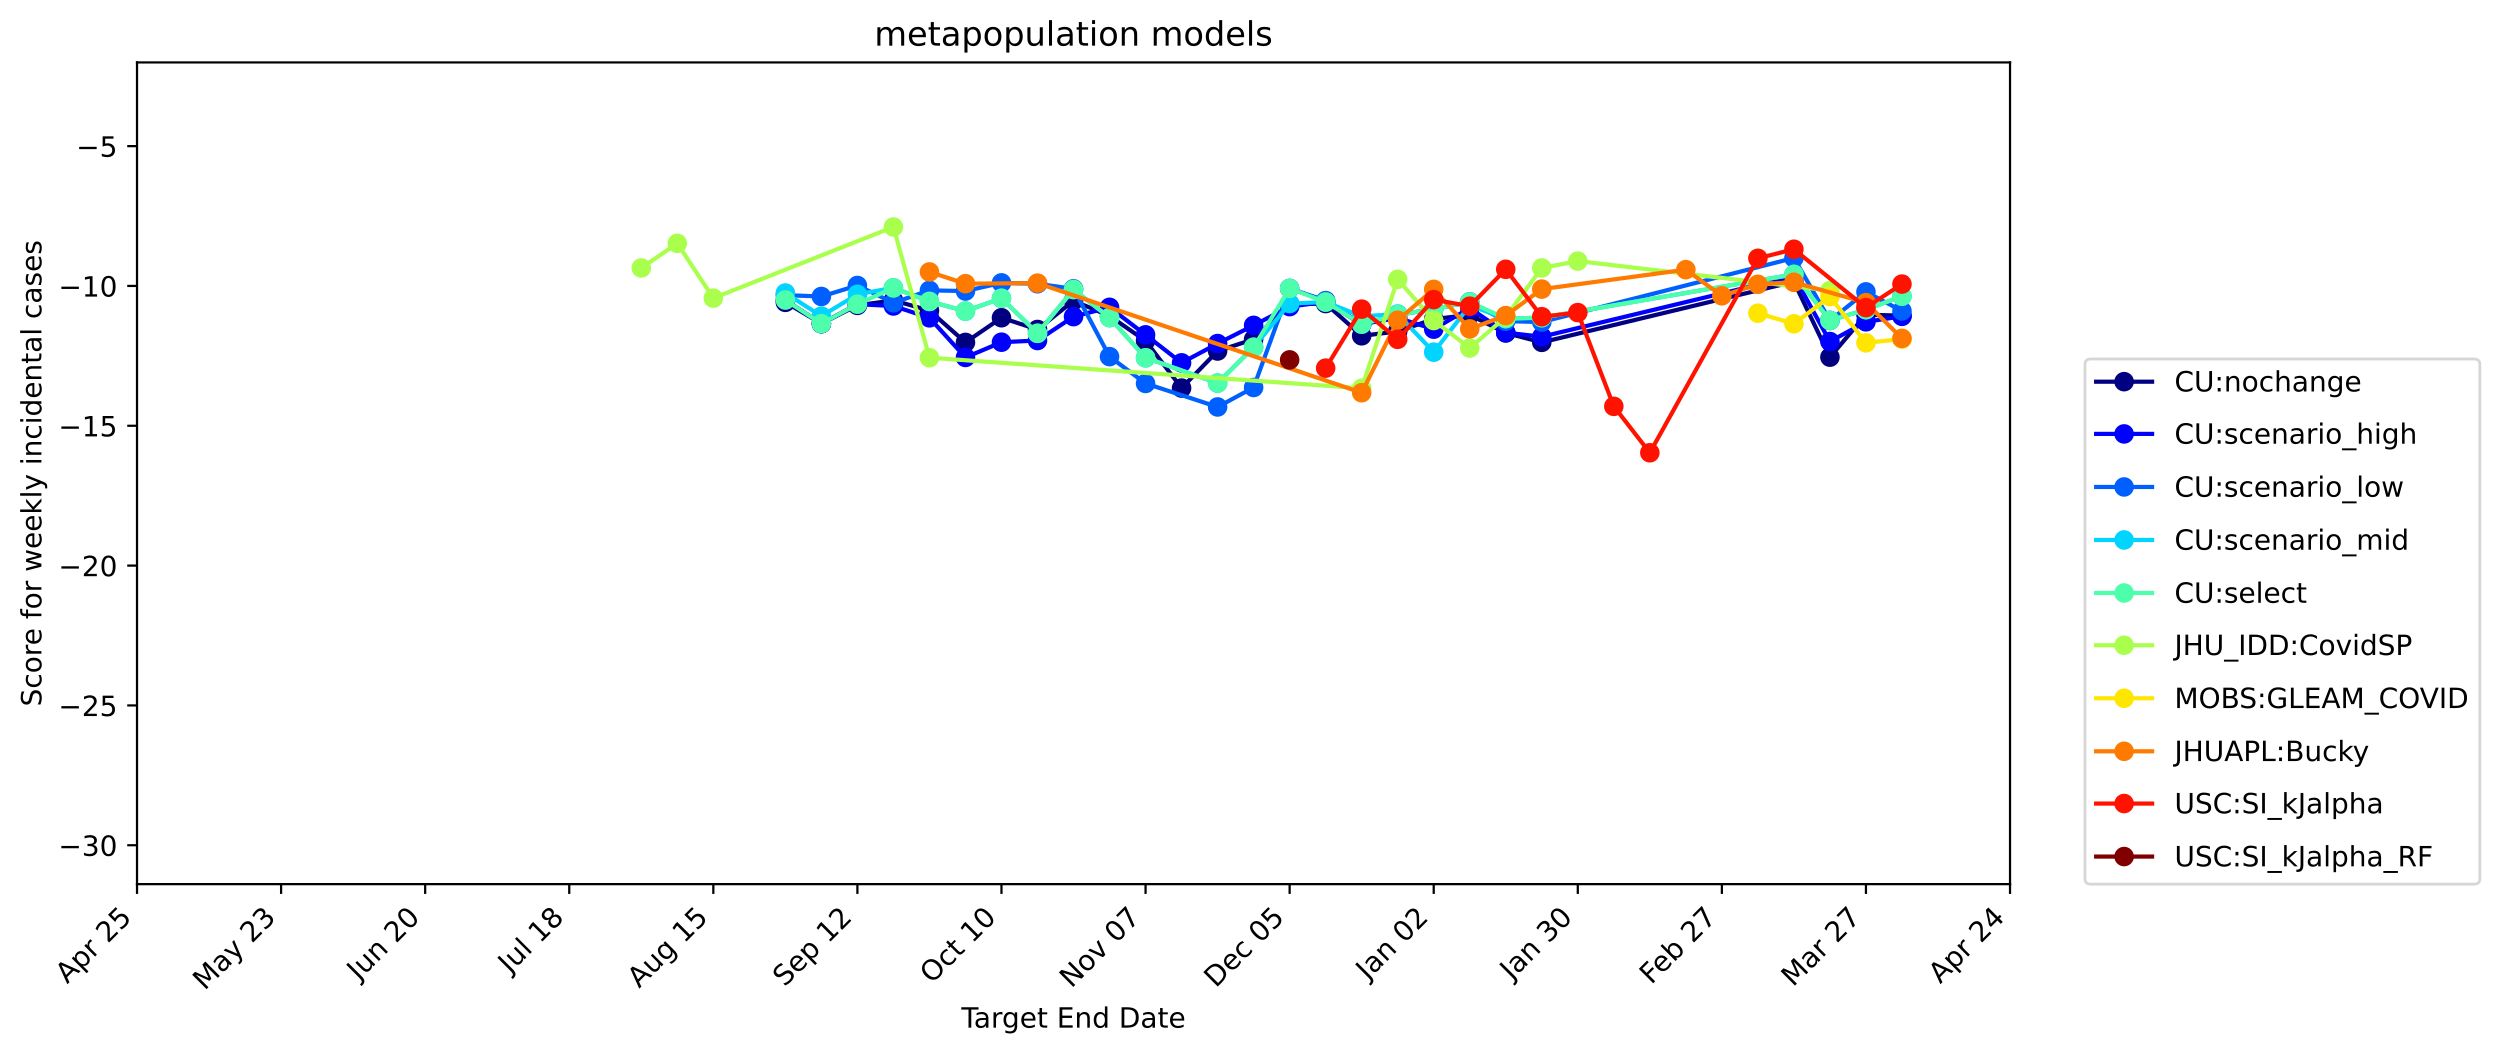 <?xml version="1.0" encoding="utf-8" standalone="no"?>
<!DOCTYPE svg PUBLIC "-//W3C//DTD SVG 1.1//EN"
  "http://www.w3.org/Graphics/SVG/1.1/DTD/svg11.dtd">
<!-- Created with matplotlib (https://matplotlib.org/) -->
<svg height="376.664pt" version="1.1" viewBox="0 0 893.748 376.664" width="893.748pt" xmlns="http://www.w3.org/2000/svg" xmlns:xlink="http://www.w3.org/1999/xlink">
 <defs>
  <style type="text/css">
*{stroke-linecap:butt;stroke-linejoin:round;}
  </style>
 </defs>
 <g id="figure_1">
  <g id="patch_1">
   <path d="M 0 376.664 
L 893.748 376.664 
L 893.748 0 
L 0 0 
z
" style="fill:#ffffff;"/>
  </g>
  <g id="axes_1">
   <g id="patch_2">
    <path d="M 48.983 316.078 
L 718.583 316.078 
L 718.583 22.318 
L 48.983 22.318 
z
" style="fill:#ffffff;"/>
   </g>
   <g id="matplotlib.axis_1">
    <g id="xtick_1">
     <g id="line2d_1">
      <defs>
       <path d="M 0 0 
L 0 3.5 
" id="m137efb6fa0" style="stroke:#000000;stroke-width:0.8;"/>
      </defs>
      <g>
       <use style="stroke:#000000;stroke-width:0.8;" x="48.983" xlink:href="#m137efb6fa0" y="316.078"/>
      </g>
     </g>
     <g id="text_1">
      <!-- Apr 25 -->
      <defs>
       <path d="M 34.188 63.188 
L 20.797 26.906 
L 47.609 26.906 
z
M 28.609 72.906 
L 39.797 72.906 
L 67.578 0 
L 57.328 0 
L 50.688 18.703 
L 17.828 18.703 
L 11.188 0 
L 0.781 0 
z
" id="DejaVuSans-65"/>
       <path d="M 18.109 8.203 
L 18.109 -20.797 
L 9.078 -20.797 
L 9.078 54.688 
L 18.109 54.688 
L 18.109 46.391 
Q 20.953 51.266 25.266 53.625 
Q 29.594 56 35.594 56 
Q 45.562 56 51.781 48.094 
Q 58.016 40.188 58.016 27.297 
Q 58.016 14.406 51.781 6.484 
Q 45.562 -1.422 35.594 -1.422 
Q 29.594 -1.422 25.266 0.953 
Q 20.953 3.328 18.109 8.203 
z
M 48.688 27.297 
Q 48.688 37.203 44.609 42.844 
Q 40.531 48.484 33.406 48.484 
Q 26.266 48.484 22.188 42.844 
Q 18.109 37.203 18.109 27.297 
Q 18.109 17.391 22.188 11.75 
Q 26.266 6.109 33.406 6.109 
Q 40.531 6.109 44.609 11.75 
Q 48.688 17.391 48.688 27.297 
z
" id="DejaVuSans-112"/>
       <path d="M 41.109 46.297 
Q 39.594 47.172 37.812 47.578 
Q 36.031 48 33.891 48 
Q 26.266 48 22.188 43.047 
Q 18.109 38.094 18.109 28.812 
L 18.109 0 
L 9.078 0 
L 9.078 54.688 
L 18.109 54.688 
L 18.109 46.188 
Q 20.953 51.172 25.484 53.578 
Q 30.031 56 36.531 56 
Q 37.453 56 38.578 55.875 
Q 39.703 55.766 41.062 55.516 
z
" id="DejaVuSans-114"/>
       <path id="DejaVuSans-32"/>
       <path d="M 19.188 8.297 
L 53.609 8.297 
L 53.609 0 
L 7.328 0 
L 7.328 8.297 
Q 12.938 14.109 22.625 23.891 
Q 32.328 33.688 34.812 36.531 
Q 39.547 41.844 41.422 45.531 
Q 43.312 49.219 43.312 52.781 
Q 43.312 58.594 39.234 62.25 
Q 35.156 65.922 28.609 65.922 
Q 23.969 65.922 18.812 64.312 
Q 13.672 62.703 7.812 59.422 
L 7.812 69.391 
Q 13.766 71.781 18.938 73 
Q 24.125 74.219 28.422 74.219 
Q 39.75 74.219 46.484 68.547 
Q 53.219 62.891 53.219 53.422 
Q 53.219 48.922 51.531 44.891 
Q 49.859 40.875 45.406 35.406 
Q 44.188 33.984 37.641 27.219 
Q 31.109 20.453 19.188 8.297 
z
" id="DejaVuSans-50"/>
       <path d="M 10.797 72.906 
L 49.516 72.906 
L 49.516 64.594 
L 19.828 64.594 
L 19.828 46.734 
Q 21.969 47.469 24.109 47.828 
Q 26.266 48.188 28.422 48.188 
Q 40.625 48.188 47.75 41.5 
Q 54.891 34.812 54.891 23.391 
Q 54.891 11.625 47.562 5.094 
Q 40.234 -1.422 26.906 -1.422 
Q 22.312 -1.422 17.547 -0.641 
Q 12.797 0.141 7.719 1.703 
L 7.719 11.625 
Q 12.109 9.234 16.797 8.062 
Q 21.484 6.891 26.703 6.891 
Q 35.156 6.891 40.078 11.328 
Q 45.016 15.766 45.016 23.391 
Q 45.016 31 40.078 35.438 
Q 35.156 39.891 26.703 39.891 
Q 22.75 39.891 18.812 39.016 
Q 14.891 38.141 10.797 36.281 
z
" id="DejaVuSans-53"/>
      </defs>
      <g transform="translate(24.034 351.929)rotate(-45)scale(0.1 -0.1)">
       <use xlink:href="#DejaVuSans-65"/>
       <use x="68.408" xlink:href="#DejaVuSans-112"/>
       <use x="131.885" xlink:href="#DejaVuSans-114"/>
       <use x="172.998" xlink:href="#DejaVuSans-32"/>
       <use x="204.785" xlink:href="#DejaVuSans-50"/>
       <use x="268.408" xlink:href="#DejaVuSans-53"/>
      </g>
     </g>
    </g>
    <g id="xtick_2">
     <g id="line2d_2">
      <g>
       <use style="stroke:#000000;stroke-width:0.8;" x="100.491" xlink:href="#m137efb6fa0" y="316.078"/>
      </g>
     </g>
     <g id="text_2">
      <!-- May 23 -->
      <defs>
       <path d="M 9.812 72.906 
L 24.516 72.906 
L 43.109 23.297 
L 61.812 72.906 
L 76.516 72.906 
L 76.516 0 
L 66.891 0 
L 66.891 64.016 
L 48.094 14.016 
L 38.188 14.016 
L 19.391 64.016 
L 19.391 0 
L 9.812 0 
z
" id="DejaVuSans-77"/>
       <path d="M 34.281 27.484 
Q 23.391 27.484 19.188 25 
Q 14.984 22.516 14.984 16.5 
Q 14.984 11.719 18.141 8.906 
Q 21.297 6.109 26.703 6.109 
Q 34.188 6.109 38.703 11.406 
Q 43.219 16.703 43.219 25.484 
L 43.219 27.484 
z
M 52.203 31.203 
L 52.203 0 
L 43.219 0 
L 43.219 8.297 
Q 40.141 3.328 35.547 0.953 
Q 30.953 -1.422 24.312 -1.422 
Q 15.922 -1.422 10.953 3.297 
Q 6 8.016 6 15.922 
Q 6 25.141 12.172 29.828 
Q 18.359 34.516 30.609 34.516 
L 43.219 34.516 
L 43.219 35.406 
Q 43.219 41.609 39.141 45 
Q 35.062 48.391 27.688 48.391 
Q 23 48.391 18.547 47.266 
Q 14.109 46.141 10.016 43.891 
L 10.016 52.203 
Q 14.938 54.109 19.578 55.047 
Q 24.219 56 28.609 56 
Q 40.484 56 46.344 49.844 
Q 52.203 43.703 52.203 31.203 
z
" id="DejaVuSans-97"/>
       <path d="M 32.172 -5.078 
Q 28.375 -14.844 24.75 -17.812 
Q 21.141 -20.797 15.094 -20.797 
L 7.906 -20.797 
L 7.906 -13.281 
L 13.188 -13.281 
Q 16.891 -13.281 18.938 -11.516 
Q 21 -9.766 23.484 -3.219 
L 25.094 0.875 
L 2.984 54.688 
L 12.5 54.688 
L 29.594 11.922 
L 46.688 54.688 
L 56.203 54.688 
z
" id="DejaVuSans-121"/>
       <path d="M 40.578 39.312 
Q 47.656 37.797 51.625 33 
Q 55.609 28.219 55.609 21.188 
Q 55.609 10.406 48.188 4.484 
Q 40.766 -1.422 27.094 -1.422 
Q 22.516 -1.422 17.656 -0.516 
Q 12.797 0.391 7.625 2.203 
L 7.625 11.719 
Q 11.719 9.328 16.594 8.109 
Q 21.484 6.891 26.812 6.891 
Q 36.078 6.891 40.938 10.547 
Q 45.797 14.203 45.797 21.188 
Q 45.797 27.641 41.281 31.266 
Q 36.766 34.906 28.719 34.906 
L 20.219 34.906 
L 20.219 43.016 
L 29.109 43.016 
Q 36.375 43.016 40.234 45.922 
Q 44.094 48.828 44.094 54.297 
Q 44.094 59.906 40.109 62.906 
Q 36.141 65.922 28.719 65.922 
Q 24.656 65.922 20.016 65.031 
Q 15.375 64.156 9.812 62.312 
L 9.812 71.094 
Q 15.438 72.656 20.344 73.438 
Q 25.25 74.219 29.594 74.219 
Q 40.828 74.219 47.359 69.109 
Q 53.906 64.016 53.906 55.328 
Q 53.906 49.266 50.438 45.094 
Q 46.969 40.922 40.578 39.312 
z
" id="DejaVuSans-51"/>
      </defs>
      <g transform="translate(73.155 354.316)rotate(-45)scale(0.1 -0.1)">
       <use xlink:href="#DejaVuSans-77"/>
       <use x="86.279" xlink:href="#DejaVuSans-97"/>
       <use x="147.559" xlink:href="#DejaVuSans-121"/>
       <use x="206.738" xlink:href="#DejaVuSans-32"/>
       <use x="238.525" xlink:href="#DejaVuSans-50"/>
       <use x="302.148" xlink:href="#DejaVuSans-51"/>
      </g>
     </g>
    </g>
    <g id="xtick_3">
     <g id="line2d_3">
      <g>
       <use style="stroke:#000000;stroke-width:0.8;" x="151.998" xlink:href="#m137efb6fa0" y="316.078"/>
      </g>
     </g>
     <g id="text_3">
      <!-- Jun 20 -->
      <defs>
       <path d="M 9.812 72.906 
L 19.672 72.906 
L 19.672 5.078 
Q 19.672 -8.109 14.672 -14.062 
Q 9.672 -20.016 -1.422 -20.016 
L -5.172 -20.016 
L -5.172 -11.719 
L -2.094 -11.719 
Q 4.438 -11.719 7.125 -8.047 
Q 9.812 -4.391 9.812 5.078 
z
" id="DejaVuSans-74"/>
       <path d="M 8.5 21.578 
L 8.5 54.688 
L 17.484 54.688 
L 17.484 21.922 
Q 17.484 14.156 20.5 10.266 
Q 23.531 6.391 29.594 6.391 
Q 36.859 6.391 41.078 11.031 
Q 45.312 15.672 45.312 23.688 
L 45.312 54.688 
L 54.297 54.688 
L 54.297 0 
L 45.312 0 
L 45.312 8.406 
Q 42.047 3.422 37.719 1 
Q 33.406 -1.422 27.688 -1.422 
Q 18.266 -1.422 13.375 4.438 
Q 8.5 10.297 8.5 21.578 
z
M 31.109 56 
z
" id="DejaVuSans-117"/>
       <path d="M 54.891 33.016 
L 54.891 0 
L 45.906 0 
L 45.906 32.719 
Q 45.906 40.484 42.875 44.328 
Q 39.844 48.188 33.797 48.188 
Q 26.516 48.188 22.312 43.547 
Q 18.109 38.922 18.109 30.906 
L 18.109 0 
L 9.078 0 
L 9.078 54.688 
L 18.109 54.688 
L 18.109 46.188 
Q 21.344 51.125 25.703 53.562 
Q 30.078 56 35.797 56 
Q 45.219 56 50.047 50.172 
Q 54.891 44.344 54.891 33.016 
z
" id="DejaVuSans-110"/>
       <path d="M 31.781 66.406 
Q 24.172 66.406 20.328 58.906 
Q 16.5 51.422 16.5 36.375 
Q 16.5 21.391 20.328 13.891 
Q 24.172 6.391 31.781 6.391 
Q 39.453 6.391 43.281 13.891 
Q 47.125 21.391 47.125 36.375 
Q 47.125 51.422 43.281 58.906 
Q 39.453 66.406 31.781 66.406 
z
M 31.781 74.219 
Q 44.047 74.219 50.516 64.516 
Q 56.984 54.828 56.984 36.375 
Q 56.984 17.969 50.516 8.266 
Q 44.047 -1.422 31.781 -1.422 
Q 19.531 -1.422 13.062 8.266 
Q 6.594 17.969 6.594 36.375 
Q 6.594 54.828 13.062 64.516 
Q 19.531 74.219 31.781 74.219 
z
" id="DejaVuSans-48"/>
      </defs>
      <g transform="translate(128.234 350.745)rotate(-45)scale(0.1 -0.1)">
       <use xlink:href="#DejaVuSans-74"/>
       <use x="29.492" xlink:href="#DejaVuSans-117"/>
       <use x="92.871" xlink:href="#DejaVuSans-110"/>
       <use x="156.25" xlink:href="#DejaVuSans-32"/>
       <use x="188.037" xlink:href="#DejaVuSans-50"/>
       <use x="251.66" xlink:href="#DejaVuSans-48"/>
      </g>
     </g>
    </g>
    <g id="xtick_4">
     <g id="line2d_4">
      <g>
       <use style="stroke:#000000;stroke-width:0.8;" x="203.506" xlink:href="#m137efb6fa0" y="316.078"/>
      </g>
     </g>
     <g id="text_4">
      <!-- Jul 18 -->
      <defs>
       <path d="M 9.422 75.984 
L 18.406 75.984 
L 18.406 0 
L 9.422 0 
z
" id="DejaVuSans-108"/>
       <path d="M 12.406 8.297 
L 28.516 8.297 
L 28.516 63.922 
L 10.984 60.406 
L 10.984 69.391 
L 28.422 72.906 
L 38.281 72.906 
L 38.281 8.297 
L 54.391 8.297 
L 54.391 0 
L 12.406 0 
z
" id="DejaVuSans-49"/>
       <path d="M 31.781 34.625 
Q 24.75 34.625 20.719 30.859 
Q 16.703 27.094 16.703 20.516 
Q 16.703 13.922 20.719 10.156 
Q 24.75 6.391 31.781 6.391 
Q 38.812 6.391 42.859 10.172 
Q 46.922 13.969 46.922 20.516 
Q 46.922 27.094 42.891 30.859 
Q 38.875 34.625 31.781 34.625 
z
M 21.922 38.812 
Q 15.578 40.375 12.031 44.719 
Q 8.5 49.078 8.5 55.328 
Q 8.5 64.062 14.719 69.141 
Q 20.953 74.219 31.781 74.219 
Q 42.672 74.219 48.875 69.141 
Q 55.078 64.062 55.078 55.328 
Q 55.078 49.078 51.531 44.719 
Q 48 40.375 41.703 38.812 
Q 48.828 37.156 52.797 32.312 
Q 56.781 27.484 56.781 20.516 
Q 56.781 9.906 50.312 4.234 
Q 43.844 -1.422 31.781 -1.422 
Q 19.734 -1.422 13.25 4.234 
Q 6.781 9.906 6.781 20.516 
Q 6.781 27.484 10.781 32.312 
Q 14.797 37.156 21.922 38.812 
z
M 18.312 54.391 
Q 18.312 48.734 21.844 45.562 
Q 25.391 42.391 31.781 42.391 
Q 38.141 42.391 41.719 45.562 
Q 45.312 48.734 45.312 54.391 
Q 45.312 60.062 41.719 63.234 
Q 38.141 66.406 31.781 66.406 
Q 25.391 66.406 21.844 63.234 
Q 18.312 60.062 18.312 54.391 
z
" id="DejaVuSans-56"/>
      </defs>
      <g transform="translate(182.258 348.228)rotate(-45)scale(0.1 -0.1)">
       <use xlink:href="#DejaVuSans-74"/>
       <use x="29.492" xlink:href="#DejaVuSans-117"/>
       <use x="92.871" xlink:href="#DejaVuSans-108"/>
       <use x="120.654" xlink:href="#DejaVuSans-32"/>
       <use x="152.441" xlink:href="#DejaVuSans-49"/>
       <use x="216.064" xlink:href="#DejaVuSans-56"/>
      </g>
     </g>
    </g>
    <g id="xtick_5">
     <g id="line2d_5">
      <g>
       <use style="stroke:#000000;stroke-width:0.8;" x="255.014" xlink:href="#m137efb6fa0" y="316.078"/>
      </g>
     </g>
     <g id="text_5">
      <!-- Aug 15 -->
      <defs>
       <path d="M 45.406 27.984 
Q 45.406 37.75 41.375 43.109 
Q 37.359 48.484 30.078 48.484 
Q 22.859 48.484 18.828 43.109 
Q 14.797 37.75 14.797 27.984 
Q 14.797 18.266 18.828 12.891 
Q 22.859 7.516 30.078 7.516 
Q 37.359 7.516 41.375 12.891 
Q 45.406 18.266 45.406 27.984 
z
M 54.391 6.781 
Q 54.391 -7.172 48.188 -13.984 
Q 42 -20.797 29.203 -20.797 
Q 24.469 -20.797 20.266 -20.094 
Q 16.062 -19.391 12.109 -17.922 
L 12.109 -9.188 
Q 16.062 -11.328 19.922 -12.344 
Q 23.781 -13.375 27.781 -13.375 
Q 36.625 -13.375 41.016 -8.766 
Q 45.406 -4.156 45.406 5.172 
L 45.406 9.625 
Q 42.625 4.781 38.281 2.391 
Q 33.938 0 27.875 0 
Q 17.828 0 11.672 7.656 
Q 5.516 15.328 5.516 27.984 
Q 5.516 40.672 11.672 48.328 
Q 17.828 56 27.875 56 
Q 33.938 56 38.281 53.609 
Q 42.625 51.219 45.406 46.391 
L 45.406 54.688 
L 54.391 54.688 
z
" id="DejaVuSans-103"/>
      </defs>
      <g transform="translate(228.49 353.504)rotate(-45)scale(0.1 -0.1)">
       <use xlink:href="#DejaVuSans-65"/>
       <use x="68.408" xlink:href="#DejaVuSans-117"/>
       <use x="131.787" xlink:href="#DejaVuSans-103"/>
       <use x="195.264" xlink:href="#DejaVuSans-32"/>
       <use x="227.051" xlink:href="#DejaVuSans-49"/>
       <use x="290.674" xlink:href="#DejaVuSans-53"/>
      </g>
     </g>
    </g>
    <g id="xtick_6">
     <g id="line2d_6">
      <g>
       <use style="stroke:#000000;stroke-width:0.8;" x="306.521" xlink:href="#m137efb6fa0" y="316.078"/>
      </g>
     </g>
     <g id="text_6">
      <!-- Sep 12 -->
      <defs>
       <path d="M 53.516 70.516 
L 53.516 60.891 
Q 47.906 63.578 42.922 64.891 
Q 37.938 66.219 33.297 66.219 
Q 25.25 66.219 20.875 63.094 
Q 16.5 59.969 16.5 54.203 
Q 16.5 49.359 19.406 46.891 
Q 22.312 44.438 30.422 42.922 
L 36.375 41.703 
Q 47.406 39.594 52.656 34.297 
Q 57.906 29 57.906 20.125 
Q 57.906 9.516 50.797 4.047 
Q 43.703 -1.422 29.984 -1.422 
Q 24.812 -1.422 18.969 -0.25 
Q 13.141 0.922 6.891 3.219 
L 6.891 13.375 
Q 12.891 10.016 18.656 8.297 
Q 24.422 6.594 29.984 6.594 
Q 38.422 6.594 43.016 9.906 
Q 47.609 13.234 47.609 19.391 
Q 47.609 24.75 44.312 27.781 
Q 41.016 30.812 33.5 32.328 
L 27.484 33.5 
Q 16.453 35.688 11.516 40.375 
Q 6.594 45.062 6.594 53.422 
Q 6.594 63.094 13.406 68.656 
Q 20.219 74.219 32.172 74.219 
Q 37.312 74.219 42.625 73.281 
Q 47.953 72.359 53.516 70.516 
z
" id="DejaVuSans-83"/>
       <path d="M 56.203 29.594 
L 56.203 25.203 
L 14.891 25.203 
Q 15.484 15.922 20.484 11.062 
Q 25.484 6.203 34.422 6.203 
Q 39.594 6.203 44.453 7.469 
Q 49.312 8.734 54.109 11.281 
L 54.109 2.781 
Q 49.266 0.734 44.188 -0.344 
Q 39.109 -1.422 33.891 -1.422 
Q 20.797 -1.422 13.156 6.188 
Q 5.516 13.812 5.516 26.812 
Q 5.516 40.234 12.766 48.109 
Q 20.016 56 32.328 56 
Q 43.359 56 49.781 48.891 
Q 56.203 41.797 56.203 29.594 
z
M 47.219 32.234 
Q 47.125 39.594 43.094 43.984 
Q 39.062 48.391 32.422 48.391 
Q 24.906 48.391 20.391 44.141 
Q 15.875 39.891 15.188 32.172 
z
" id="DejaVuSans-101"/>
      </defs>
      <g transform="translate(280.477 353.025)rotate(-45)scale(0.1 -0.1)">
       <use xlink:href="#DejaVuSans-83"/>
       <use x="63.477" xlink:href="#DejaVuSans-101"/>
       <use x="125" xlink:href="#DejaVuSans-112"/>
       <use x="188.477" xlink:href="#DejaVuSans-32"/>
       <use x="220.264" xlink:href="#DejaVuSans-49"/>
       <use x="283.887" xlink:href="#DejaVuSans-50"/>
      </g>
     </g>
    </g>
    <g id="xtick_7">
     <g id="line2d_7">
      <g>
       <use style="stroke:#000000;stroke-width:0.8;" x="358.029" xlink:href="#m137efb6fa0" y="316.078"/>
      </g>
     </g>
     <g id="text_7">
      <!-- Oct 10 -->
      <defs>
       <path d="M 39.406 66.219 
Q 28.656 66.219 22.328 58.203 
Q 16.016 50.203 16.016 36.375 
Q 16.016 22.609 22.328 14.594 
Q 28.656 6.594 39.406 6.594 
Q 50.141 6.594 56.422 14.594 
Q 62.703 22.609 62.703 36.375 
Q 62.703 50.203 56.422 58.203 
Q 50.141 66.219 39.406 66.219 
z
M 39.406 74.219 
Q 54.734 74.219 63.906 63.938 
Q 73.094 53.656 73.094 36.375 
Q 73.094 19.141 63.906 8.859 
Q 54.734 -1.422 39.406 -1.422 
Q 24.031 -1.422 14.812 8.828 
Q 5.609 19.094 5.609 36.375 
Q 5.609 53.656 14.812 63.938 
Q 24.031 74.219 39.406 74.219 
z
" id="DejaVuSans-79"/>
       <path d="M 48.781 52.594 
L 48.781 44.188 
Q 44.969 46.297 41.141 47.344 
Q 37.312 48.391 33.406 48.391 
Q 24.656 48.391 19.812 42.844 
Q 14.984 37.312 14.984 27.297 
Q 14.984 17.281 19.812 11.734 
Q 24.656 6.203 33.406 6.203 
Q 37.312 6.203 41.141 7.25 
Q 44.969 8.297 48.781 10.406 
L 48.781 2.094 
Q 45.016 0.344 40.984 -0.531 
Q 36.969 -1.422 32.422 -1.422 
Q 20.062 -1.422 12.781 6.344 
Q 5.516 14.109 5.516 27.297 
Q 5.516 40.672 12.859 48.328 
Q 20.219 56 33.016 56 
Q 37.156 56 41.109 55.141 
Q 45.062 54.297 48.781 52.594 
z
" id="DejaVuSans-99"/>
       <path d="M 18.312 70.219 
L 18.312 54.688 
L 36.812 54.688 
L 36.812 47.703 
L 18.312 47.703 
L 18.312 18.016 
Q 18.312 11.328 20.141 9.422 
Q 21.969 7.516 27.594 7.516 
L 36.812 7.516 
L 36.812 0 
L 27.594 0 
Q 17.188 0 13.234 3.875 
Q 9.281 7.766 9.281 18.016 
L 9.281 47.703 
L 2.688 47.703 
L 2.688 54.688 
L 9.281 54.688 
L 9.281 70.219 
z
" id="DejaVuSans-116"/>
      </defs>
      <g transform="translate(333.087 351.923)rotate(-45)scale(0.1 -0.1)">
       <use xlink:href="#DejaVuSans-79"/>
       <use x="78.711" xlink:href="#DejaVuSans-99"/>
       <use x="133.691" xlink:href="#DejaVuSans-116"/>
       <use x="172.9" xlink:href="#DejaVuSans-32"/>
       <use x="204.688" xlink:href="#DejaVuSans-49"/>
       <use x="268.311" xlink:href="#DejaVuSans-48"/>
      </g>
     </g>
    </g>
    <g id="xtick_8">
     <g id="line2d_8">
      <g>
       <use style="stroke:#000000;stroke-width:0.8;" x="409.537" xlink:href="#m137efb6fa0" y="316.078"/>
      </g>
     </g>
     <g id="text_8">
      <!-- Nov 07 -->
      <defs>
       <path d="M 9.812 72.906 
L 23.094 72.906 
L 55.422 11.922 
L 55.422 72.906 
L 64.984 72.906 
L 64.984 0 
L 51.703 0 
L 19.391 60.984 
L 19.391 0 
L 9.812 0 
z
" id="DejaVuSans-78"/>
       <path d="M 30.609 48.391 
Q 23.391 48.391 19.188 42.75 
Q 14.984 37.109 14.984 27.297 
Q 14.984 17.484 19.156 11.844 
Q 23.344 6.203 30.609 6.203 
Q 37.797 6.203 41.984 11.859 
Q 46.188 17.531 46.188 27.297 
Q 46.188 37.016 41.984 42.703 
Q 37.797 48.391 30.609 48.391 
z
M 30.609 56 
Q 42.328 56 49.016 48.375 
Q 55.719 40.766 55.719 27.297 
Q 55.719 13.875 49.016 6.219 
Q 42.328 -1.422 30.609 -1.422 
Q 18.844 -1.422 12.172 6.219 
Q 5.516 13.875 5.516 27.297 
Q 5.516 40.766 12.172 48.375 
Q 18.844 56 30.609 56 
z
" id="DejaVuSans-111"/>
       <path d="M 2.984 54.688 
L 12.5 54.688 
L 29.594 8.797 
L 46.688 54.688 
L 56.203 54.688 
L 35.688 0 
L 23.484 0 
z
" id="DejaVuSans-118"/>
       <path d="M 8.203 72.906 
L 55.078 72.906 
L 55.078 68.703 
L 28.609 0 
L 18.312 0 
L 43.219 64.594 
L 8.203 64.594 
z
" id="DejaVuSans-55"/>
      </defs>
      <g transform="translate(383.019 353.498)rotate(-45)scale(0.1 -0.1)">
       <use xlink:href="#DejaVuSans-78"/>
       <use x="74.805" xlink:href="#DejaVuSans-111"/>
       <use x="135.986" xlink:href="#DejaVuSans-118"/>
       <use x="195.166" xlink:href="#DejaVuSans-32"/>
       <use x="226.953" xlink:href="#DejaVuSans-48"/>
       <use x="290.576" xlink:href="#DejaVuSans-55"/>
      </g>
     </g>
    </g>
    <g id="xtick_9">
     <g id="line2d_9">
      <g>
       <use style="stroke:#000000;stroke-width:0.8;" x="461.044" xlink:href="#m137efb6fa0" y="316.078"/>
      </g>
     </g>
     <g id="text_9">
      <!-- Dec 05 -->
      <defs>
       <path d="M 19.672 64.797 
L 19.672 8.109 
L 31.594 8.109 
Q 46.688 8.109 53.688 14.938 
Q 60.688 21.781 60.688 36.531 
Q 60.688 51.172 53.688 57.984 
Q 46.688 64.797 31.594 64.797 
z
M 9.812 72.906 
L 30.078 72.906 
Q 51.266 72.906 61.172 64.094 
Q 71.094 55.281 71.094 36.531 
Q 71.094 17.672 61.125 8.828 
Q 51.172 0 30.078 0 
L 9.812 0 
z
" id="DejaVuSans-68"/>
      </defs>
      <g transform="translate(434.645 353.38)rotate(-45)scale(0.1 -0.1)">
       <use xlink:href="#DejaVuSans-68"/>
       <use x="77.002" xlink:href="#DejaVuSans-101"/>
       <use x="138.525" xlink:href="#DejaVuSans-99"/>
       <use x="193.506" xlink:href="#DejaVuSans-32"/>
       <use x="225.293" xlink:href="#DejaVuSans-48"/>
       <use x="288.916" xlink:href="#DejaVuSans-53"/>
      </g>
     </g>
    </g>
    <g id="xtick_10">
     <g id="line2d_10">
      <g>
       <use style="stroke:#000000;stroke-width:0.8;" x="512.552" xlink:href="#m137efb6fa0" y="316.078"/>
      </g>
     </g>
     <g id="text_10">
      <!-- Jan 02 -->
      <g transform="translate(488.936 350.597)rotate(-45)scale(0.1 -0.1)">
       <use xlink:href="#DejaVuSans-74"/>
       <use x="29.492" xlink:href="#DejaVuSans-97"/>
       <use x="90.771" xlink:href="#DejaVuSans-110"/>
       <use x="154.15" xlink:href="#DejaVuSans-32"/>
       <use x="185.938" xlink:href="#DejaVuSans-48"/>
       <use x="249.561" xlink:href="#DejaVuSans-50"/>
      </g>
     </g>
    </g>
    <g id="xtick_11">
     <g id="line2d_11">
      <g>
       <use style="stroke:#000000;stroke-width:0.8;" x="564.06" xlink:href="#m137efb6fa0" y="316.078"/>
      </g>
     </g>
     <g id="text_11">
      <!-- Jan 30 -->
      <g transform="translate(540.443 350.597)rotate(-45)scale(0.1 -0.1)">
       <use xlink:href="#DejaVuSans-74"/>
       <use x="29.492" xlink:href="#DejaVuSans-97"/>
       <use x="90.771" xlink:href="#DejaVuSans-110"/>
       <use x="154.15" xlink:href="#DejaVuSans-32"/>
       <use x="185.938" xlink:href="#DejaVuSans-51"/>
       <use x="249.561" xlink:href="#DejaVuSans-48"/>
      </g>
     </g>
    </g>
    <g id="xtick_12">
     <g id="line2d_12">
      <g>
       <use style="stroke:#000000;stroke-width:0.8;" x="615.567" xlink:href="#m137efb6fa0" y="316.078"/>
      </g>
     </g>
     <g id="text_12">
      <!-- Feb 27 -->
      <defs>
       <path d="M 9.812 72.906 
L 51.703 72.906 
L 51.703 64.594 
L 19.672 64.594 
L 19.672 43.109 
L 48.578 43.109 
L 48.578 34.812 
L 19.672 34.812 
L 19.672 0 
L 9.812 0 
z
" id="DejaVuSans-70"/>
       <path d="M 48.688 27.297 
Q 48.688 37.203 44.609 42.844 
Q 40.531 48.484 33.406 48.484 
Q 26.266 48.484 22.188 42.844 
Q 18.109 37.203 18.109 27.297 
Q 18.109 17.391 22.188 11.75 
Q 26.266 6.109 33.406 6.109 
Q 40.531 6.109 44.609 11.75 
Q 48.688 17.391 48.688 27.297 
z
M 18.109 46.391 
Q 20.953 51.266 25.266 53.625 
Q 29.594 56 35.594 56 
Q 45.562 56 51.781 48.094 
Q 58.016 40.188 58.016 27.297 
Q 58.016 14.406 51.781 6.484 
Q 45.562 -1.422 35.594 -1.422 
Q 29.594 -1.422 25.266 0.953 
Q 20.953 3.328 18.109 8.203 
L 18.109 0 
L 9.078 0 
L 9.078 75.984 
L 18.109 75.984 
z
" id="DejaVuSans-98"/>
      </defs>
      <g transform="translate(590.334 352.214)rotate(-45)scale(0.1 -0.1)">
       <use xlink:href="#DejaVuSans-70"/>
       <use x="52.02" xlink:href="#DejaVuSans-101"/>
       <use x="113.543" xlink:href="#DejaVuSans-98"/>
       <use x="177.02" xlink:href="#DejaVuSans-32"/>
       <use x="208.807" xlink:href="#DejaVuSans-50"/>
       <use x="272.43" xlink:href="#DejaVuSans-55"/>
      </g>
     </g>
    </g>
    <g id="xtick_13">
     <g id="line2d_13">
      <g>
       <use style="stroke:#000000;stroke-width:0.8;" x="667.075" xlink:href="#m137efb6fa0" y="316.078"/>
      </g>
     </g>
     <g id="text_13">
      <!-- Mar 27 -->
      <g transform="translate(641.018 353.037)rotate(-45)scale(0.1 -0.1)">
       <use xlink:href="#DejaVuSans-77"/>
       <use x="86.279" xlink:href="#DejaVuSans-97"/>
       <use x="147.559" xlink:href="#DejaVuSans-114"/>
       <use x="188.672" xlink:href="#DejaVuSans-32"/>
       <use x="220.459" xlink:href="#DejaVuSans-50"/>
       <use x="284.082" xlink:href="#DejaVuSans-55"/>
      </g>
     </g>
    </g>
    <g id="xtick_14">
     <g id="line2d_14">
      <g>
       <use style="stroke:#000000;stroke-width:0.8;" x="718.583" xlink:href="#m137efb6fa0" y="316.078"/>
      </g>
     </g>
     <g id="text_14">
      <!-- Apr 24 -->
      <defs>
       <path d="M 37.797 64.312 
L 12.891 25.391 
L 37.797 25.391 
z
M 35.203 72.906 
L 47.609 72.906 
L 47.609 25.391 
L 58.016 25.391 
L 58.016 17.188 
L 47.609 17.188 
L 47.609 0 
L 37.797 0 
L 37.797 17.188 
L 4.891 17.188 
L 4.891 26.703 
z
" id="DejaVuSans-52"/>
      </defs>
      <g transform="translate(693.634 351.929)rotate(-45)scale(0.1 -0.1)">
       <use xlink:href="#DejaVuSans-65"/>
       <use x="68.408" xlink:href="#DejaVuSans-112"/>
       <use x="131.885" xlink:href="#DejaVuSans-114"/>
       <use x="172.998" xlink:href="#DejaVuSans-32"/>
       <use x="204.785" xlink:href="#DejaVuSans-50"/>
       <use x="268.408" xlink:href="#DejaVuSans-52"/>
      </g>
     </g>
    </g>
    <g id="text_15">
     <!-- Target End Date -->
     <defs>
      <path d="M -0.297 72.906 
L 61.375 72.906 
L 61.375 64.594 
L 35.5 64.594 
L 35.5 0 
L 25.594 0 
L 25.594 64.594 
L -0.297 64.594 
z
" id="DejaVuSans-84"/>
      <path d="M 9.812 72.906 
L 55.906 72.906 
L 55.906 64.594 
L 19.672 64.594 
L 19.672 43.016 
L 54.391 43.016 
L 54.391 34.719 
L 19.672 34.719 
L 19.672 8.297 
L 56.781 8.297 
L 56.781 0 
L 9.812 0 
z
" id="DejaVuSans-69"/>
      <path d="M 45.406 46.391 
L 45.406 75.984 
L 54.391 75.984 
L 54.391 0 
L 45.406 0 
L 45.406 8.203 
Q 42.578 3.328 38.25 0.953 
Q 33.938 -1.422 27.875 -1.422 
Q 17.969 -1.422 11.734 6.484 
Q 5.516 14.406 5.516 27.297 
Q 5.516 40.188 11.734 48.094 
Q 17.969 56 27.875 56 
Q 33.938 56 38.25 53.625 
Q 42.578 51.266 45.406 46.391 
z
M 14.797 27.297 
Q 14.797 17.391 18.875 11.75 
Q 22.953 6.109 30.078 6.109 
Q 37.203 6.109 41.297 11.75 
Q 45.406 17.391 45.406 27.297 
Q 45.406 37.203 41.297 42.844 
Q 37.203 48.484 30.078 48.484 
Q 22.953 48.484 18.875 42.844 
Q 14.797 37.203 14.797 27.297 
z
" id="DejaVuSans-100"/>
     </defs>
     <g transform="translate(343.68 367.385)scale(0.1 -0.1)">
      <use xlink:href="#DejaVuSans-84"/>
      <use x="44.584" xlink:href="#DejaVuSans-97"/>
      <use x="105.863" xlink:href="#DejaVuSans-114"/>
      <use x="145.227" xlink:href="#DejaVuSans-103"/>
      <use x="208.703" xlink:href="#DejaVuSans-101"/>
      <use x="270.227" xlink:href="#DejaVuSans-116"/>
      <use x="309.436" xlink:href="#DejaVuSans-32"/>
      <use x="341.223" xlink:href="#DejaVuSans-69"/>
      <use x="404.406" xlink:href="#DejaVuSans-110"/>
      <use x="467.785" xlink:href="#DejaVuSans-100"/>
      <use x="531.262" xlink:href="#DejaVuSans-32"/>
      <use x="563.049" xlink:href="#DejaVuSans-68"/>
      <use x="640.051" xlink:href="#DejaVuSans-97"/>
      <use x="701.33" xlink:href="#DejaVuSans-116"/>
      <use x="740.539" xlink:href="#DejaVuSans-101"/>
     </g>
    </g>
   </g>
   <g id="matplotlib.axis_2">
    <g id="ytick_1">
     <g id="line2d_15">
      <defs>
       <path d="M 0 0 
L -3.5 0 
" id="m8c6f6ae6ba" style="stroke:#000000;stroke-width:0.8;"/>
      </defs>
      <g>
       <use style="stroke:#000000;stroke-width:0.8;" x="48.983" xlink:href="#m8c6f6ae6ba" y="302.173"/>
      </g>
     </g>
     <g id="text_16">
      <!-- −30 -->
      <defs>
       <path d="M 10.594 35.5 
L 73.188 35.5 
L 73.188 27.203 
L 10.594 27.203 
z
" id="DejaVuSans-8722"/>
      </defs>
      <g transform="translate(20.878 305.972)scale(0.1 -0.1)">
       <use xlink:href="#DejaVuSans-8722"/>
       <use x="83.789" xlink:href="#DejaVuSans-51"/>
       <use x="147.412" xlink:href="#DejaVuSans-48"/>
      </g>
     </g>
    </g>
    <g id="ytick_2">
     <g id="line2d_16">
      <g>
       <use style="stroke:#000000;stroke-width:0.8;" x="48.983" xlink:href="#m8c6f6ae6ba" y="252.186"/>
      </g>
     </g>
     <g id="text_17">
      <!-- −25 -->
      <g transform="translate(20.878 255.985)scale(0.1 -0.1)">
       <use xlink:href="#DejaVuSans-8722"/>
       <use x="83.789" xlink:href="#DejaVuSans-50"/>
       <use x="147.412" xlink:href="#DejaVuSans-53"/>
      </g>
     </g>
    </g>
    <g id="ytick_3">
     <g id="line2d_17">
      <g>
       <use style="stroke:#000000;stroke-width:0.8;" x="48.983" xlink:href="#m8c6f6ae6ba" y="202.199"/>
      </g>
     </g>
     <g id="text_18">
      <!-- −20 -->
      <g transform="translate(20.878 205.998)scale(0.1 -0.1)">
       <use xlink:href="#DejaVuSans-8722"/>
       <use x="83.789" xlink:href="#DejaVuSans-50"/>
       <use x="147.412" xlink:href="#DejaVuSans-48"/>
      </g>
     </g>
    </g>
    <g id="ytick_4">
     <g id="line2d_18">
      <g>
       <use style="stroke:#000000;stroke-width:0.8;" x="48.983" xlink:href="#m8c6f6ae6ba" y="152.212"/>
      </g>
     </g>
     <g id="text_19">
      <!-- −15 -->
      <g transform="translate(20.878 156.011)scale(0.1 -0.1)">
       <use xlink:href="#DejaVuSans-8722"/>
       <use x="83.789" xlink:href="#DejaVuSans-49"/>
       <use x="147.412" xlink:href="#DejaVuSans-53"/>
      </g>
     </g>
    </g>
    <g id="ytick_5">
     <g id="line2d_19">
      <g>
       <use style="stroke:#000000;stroke-width:0.8;" x="48.983" xlink:href="#m8c6f6ae6ba" y="102.225"/>
      </g>
     </g>
     <g id="text_20">
      <!-- −10 -->
      <g transform="translate(20.878 106.024)scale(0.1 -0.1)">
       <use xlink:href="#DejaVuSans-8722"/>
       <use x="83.789" xlink:href="#DejaVuSans-49"/>
       <use x="147.412" xlink:href="#DejaVuSans-48"/>
      </g>
     </g>
    </g>
    <g id="ytick_6">
     <g id="line2d_20">
      <g>
       <use style="stroke:#000000;stroke-width:0.8;" x="48.983" xlink:href="#m8c6f6ae6ba" y="52.238"/>
      </g>
     </g>
     <g id="text_21">
      <!-- −5 -->
      <g transform="translate(27.241 56.037)scale(0.1 -0.1)">
       <use xlink:href="#DejaVuSans-8722"/>
       <use x="83.789" xlink:href="#DejaVuSans-53"/>
      </g>
     </g>
    </g>
    <g id="text_22">
     <!-- Score for weekly incidental cases -->
     <defs>
      <path d="M 37.109 75.984 
L 37.109 68.5 
L 28.516 68.5 
Q 23.688 68.5 21.797 66.547 
Q 19.922 64.594 19.922 59.516 
L 19.922 54.688 
L 34.719 54.688 
L 34.719 47.703 
L 19.922 47.703 
L 19.922 0 
L 10.891 0 
L 10.891 47.703 
L 2.297 47.703 
L 2.297 54.688 
L 10.891 54.688 
L 10.891 58.5 
Q 10.891 67.625 15.141 71.797 
Q 19.391 75.984 28.609 75.984 
z
" id="DejaVuSans-102"/>
      <path d="M 4.203 54.688 
L 13.188 54.688 
L 24.422 12.016 
L 35.594 54.688 
L 46.188 54.688 
L 57.422 12.016 
L 68.609 54.688 
L 77.594 54.688 
L 63.281 0 
L 52.688 0 
L 40.922 44.828 
L 29.109 0 
L 18.5 0 
z
" id="DejaVuSans-119"/>
      <path d="M 9.078 75.984 
L 18.109 75.984 
L 18.109 31.109 
L 44.922 54.688 
L 56.391 54.688 
L 27.391 29.109 
L 57.625 0 
L 45.906 0 
L 18.109 26.703 
L 18.109 0 
L 9.078 0 
z
" id="DejaVuSans-107"/>
      <path d="M 9.422 54.688 
L 18.406 54.688 
L 18.406 0 
L 9.422 0 
z
M 9.422 75.984 
L 18.406 75.984 
L 18.406 64.594 
L 9.422 64.594 
z
" id="DejaVuSans-105"/>
      <path d="M 44.281 53.078 
L 44.281 44.578 
Q 40.484 46.531 36.375 47.5 
Q 32.281 48.484 27.875 48.484 
Q 21.188 48.484 17.844 46.438 
Q 14.5 44.391 14.5 40.281 
Q 14.5 37.156 16.891 35.375 
Q 19.281 33.594 26.516 31.984 
L 29.594 31.297 
Q 39.156 29.25 43.188 25.516 
Q 47.219 21.781 47.219 15.094 
Q 47.219 7.469 41.188 3.016 
Q 35.156 -1.422 24.609 -1.422 
Q 20.219 -1.422 15.453 -0.562 
Q 10.688 0.297 5.422 2 
L 5.422 11.281 
Q 10.406 8.688 15.234 7.391 
Q 20.062 6.109 24.812 6.109 
Q 31.156 6.109 34.562 8.281 
Q 37.984 10.453 37.984 14.406 
Q 37.984 18.062 35.516 20.016 
Q 33.062 21.969 24.703 23.781 
L 21.578 24.516 
Q 13.234 26.266 9.516 29.906 
Q 5.812 33.547 5.812 39.891 
Q 5.812 47.609 11.281 51.797 
Q 16.75 56 26.812 56 
Q 31.781 56 36.172 55.266 
Q 40.578 54.547 44.281 53.078 
z
" id="DejaVuSans-115"/>
     </defs>
     <g transform="translate(14.798 252.546)rotate(-90)scale(0.1 -0.1)">
      <use xlink:href="#DejaVuSans-83"/>
      <use x="63.477" xlink:href="#DejaVuSans-99"/>
      <use x="118.457" xlink:href="#DejaVuSans-111"/>
      <use x="179.639" xlink:href="#DejaVuSans-114"/>
      <use x="218.502" xlink:href="#DejaVuSans-101"/>
      <use x="280.025" xlink:href="#DejaVuSans-32"/>
      <use x="311.812" xlink:href="#DejaVuSans-102"/>
      <use x="347.018" xlink:href="#DejaVuSans-111"/>
      <use x="408.199" xlink:href="#DejaVuSans-114"/>
      <use x="449.312" xlink:href="#DejaVuSans-32"/>
      <use x="481.1" xlink:href="#DejaVuSans-119"/>
      <use x="562.887" xlink:href="#DejaVuSans-101"/>
      <use x="624.41" xlink:href="#DejaVuSans-101"/>
      <use x="685.934" xlink:href="#DejaVuSans-107"/>
      <use x="743.844" xlink:href="#DejaVuSans-108"/>
      <use x="771.627" xlink:href="#DejaVuSans-121"/>
      <use x="830.807" xlink:href="#DejaVuSans-32"/>
      <use x="862.594" xlink:href="#DejaVuSans-105"/>
      <use x="890.377" xlink:href="#DejaVuSans-110"/>
      <use x="953.756" xlink:href="#DejaVuSans-99"/>
      <use x="1008.736" xlink:href="#DejaVuSans-105"/>
      <use x="1036.52" xlink:href="#DejaVuSans-100"/>
      <use x="1099.996" xlink:href="#DejaVuSans-101"/>
      <use x="1161.52" xlink:href="#DejaVuSans-110"/>
      <use x="1224.898" xlink:href="#DejaVuSans-116"/>
      <use x="1264.107" xlink:href="#DejaVuSans-97"/>
      <use x="1325.387" xlink:href="#DejaVuSans-108"/>
      <use x="1353.17" xlink:href="#DejaVuSans-32"/>
      <use x="1384.957" xlink:href="#DejaVuSans-99"/>
      <use x="1439.938" xlink:href="#DejaVuSans-97"/>
      <use x="1501.217" xlink:href="#DejaVuSans-115"/>
      <use x="1553.316" xlink:href="#DejaVuSans-101"/>
      <use x="1614.84" xlink:href="#DejaVuSans-115"/>
     </g>
    </g>
   </g>
   <g id="line2d_21">
    <path clip-path="url(#p6da43eb738)" d="M 280.767 108.089 
L 293.644 115.669 
L 306.521 109.169 
L 319.398 107.372 
L 332.275 111.03 
L 345.152 122.413 
L 358.029 113.594 
L 370.906 117.79 
L 383.783 107.538 
L 396.66 112.944 
L 409.537 121.844 
L 422.414 138.731 
L 435.291 125.488 
L 448.167 121.283 
L 461.044 108.758 
L 473.921 108.524 
L 486.798 120.052 
L 499.675 118.487 
L 512.552 114.068 
L 525.429 112.568 
L 538.306 119.043 
L 551.183 122.39 
L 641.321 100.707 
L 654.198 127.684 
L 667.075 112.485 
L 679.952 112.859 
" style="fill:none;stroke:#000080;stroke-linecap:square;stroke-width:1.5;"/>
    <defs>
     <path d="M 0 3 
C 0.796 3 1.559 2.684 2.121 2.121 
C 2.684 1.559 3 0.796 3 0 
C 3 -0.796 2.684 -1.559 2.121 -2.121 
C 1.559 -2.684 0.796 -3 0 -3 
C -0.796 -3 -1.559 -2.684 -2.121 -2.121 
C -2.684 -1.559 -3 -0.796 -3 0 
C -3 0.796 -2.684 1.559 -2.121 2.121 
C -1.559 2.684 -0.796 3 0 3 
z
" id="mda7511201b" style="stroke:#000080;"/>
    </defs>
    <g clip-path="url(#p6da43eb738)">
     <use style="fill:#000080;stroke:#000080;" x="280.767" xlink:href="#mda7511201b" y="108.089"/>
     <use style="fill:#000080;stroke:#000080;" x="293.644" xlink:href="#mda7511201b" y="115.669"/>
     <use style="fill:#000080;stroke:#000080;" x="306.521" xlink:href="#mda7511201b" y="109.169"/>
     <use style="fill:#000080;stroke:#000080;" x="319.398" xlink:href="#mda7511201b" y="107.372"/>
     <use style="fill:#000080;stroke:#000080;" x="332.275" xlink:href="#mda7511201b" y="111.03"/>
     <use style="fill:#000080;stroke:#000080;" x="345.152" xlink:href="#mda7511201b" y="122.413"/>
     <use style="fill:#000080;stroke:#000080;" x="358.029" xlink:href="#mda7511201b" y="113.594"/>
     <use style="fill:#000080;stroke:#000080;" x="370.906" xlink:href="#mda7511201b" y="117.79"/>
     <use style="fill:#000080;stroke:#000080;" x="383.783" xlink:href="#mda7511201b" y="107.538"/>
     <use style="fill:#000080;stroke:#000080;" x="396.66" xlink:href="#mda7511201b" y="112.944"/>
     <use style="fill:#000080;stroke:#000080;" x="409.537" xlink:href="#mda7511201b" y="121.844"/>
     <use style="fill:#000080;stroke:#000080;" x="422.414" xlink:href="#mda7511201b" y="138.731"/>
     <use style="fill:#000080;stroke:#000080;" x="435.291" xlink:href="#mda7511201b" y="125.488"/>
     <use style="fill:#000080;stroke:#000080;" x="448.167" xlink:href="#mda7511201b" y="121.283"/>
     <use style="fill:#000080;stroke:#000080;" x="461.044" xlink:href="#mda7511201b" y="108.758"/>
     <use style="fill:#000080;stroke:#000080;" x="473.921" xlink:href="#mda7511201b" y="108.524"/>
     <use style="fill:#000080;stroke:#000080;" x="486.798" xlink:href="#mda7511201b" y="120.052"/>
     <use style="fill:#000080;stroke:#000080;" x="499.675" xlink:href="#mda7511201b" y="118.487"/>
     <use style="fill:#000080;stroke:#000080;" x="512.552" xlink:href="#mda7511201b" y="114.068"/>
     <use style="fill:#000080;stroke:#000080;" x="525.429" xlink:href="#mda7511201b" y="112.568"/>
     <use style="fill:#000080;stroke:#000080;" x="538.306" xlink:href="#mda7511201b" y="119.043"/>
     <use style="fill:#000080;stroke:#000080;" x="551.183" xlink:href="#mda7511201b" y="122.39"/>
     <use style="fill:#000080;stroke:#000080;" x="641.321" xlink:href="#mda7511201b" y="100.707"/>
     <use style="fill:#000080;stroke:#000080;" x="654.198" xlink:href="#mda7511201b" y="127.684"/>
     <use style="fill:#000080;stroke:#000080;" x="667.075" xlink:href="#mda7511201b" y="112.485"/>
     <use style="fill:#000080;stroke:#000080;" x="679.952" xlink:href="#mda7511201b" y="112.859"/>
    </g>
   </g>
   <g id="line2d_22">
    <path clip-path="url(#p6da43eb738)" d="M 280.767 107.266 
L 293.644 115.718 
L 306.521 108.759 
L 319.398 109.389 
L 332.275 113.625 
L 345.152 127.787 
L 358.029 122.336 
L 370.906 121.736 
L 383.783 113.197 
L 396.66 109.864 
L 409.537 119.706 
L 422.414 129.712 
L 435.291 122.824 
L 448.167 116.322 
L 461.044 109.616 
L 473.921 107.92 
L 486.798 115.905 
L 499.675 113.655 
L 512.552 117.679 
L 525.429 110.143 
L 538.306 118.91 
L 551.183 120.376 
L 641.321 98.703 
L 654.198 122.102 
L 667.075 115.05 
L 679.952 113.091 
" style="fill:none;stroke:#0000ff;stroke-linecap:square;stroke-width:1.5;"/>
    <defs>
     <path d="M 0 3 
C 0.796 3 1.559 2.684 2.121 2.121 
C 2.684 1.559 3 0.796 3 0 
C 3 -0.796 2.684 -1.559 2.121 -2.121 
C 1.559 -2.684 0.796 -3 0 -3 
C -0.796 -3 -1.559 -2.684 -2.121 -2.121 
C -2.684 -1.559 -3 -0.796 -3 0 
C -3 0.796 -2.684 1.559 -2.121 2.121 
C -1.559 2.684 -0.796 3 0 3 
z
" id="m951bdaeecf" style="stroke:#0000ff;"/>
    </defs>
    <g clip-path="url(#p6da43eb738)">
     <use style="fill:#0000ff;stroke:#0000ff;" x="280.767" xlink:href="#m951bdaeecf" y="107.266"/>
     <use style="fill:#0000ff;stroke:#0000ff;" x="293.644" xlink:href="#m951bdaeecf" y="115.718"/>
     <use style="fill:#0000ff;stroke:#0000ff;" x="306.521" xlink:href="#m951bdaeecf" y="108.759"/>
     <use style="fill:#0000ff;stroke:#0000ff;" x="319.398" xlink:href="#m951bdaeecf" y="109.389"/>
     <use style="fill:#0000ff;stroke:#0000ff;" x="332.275" xlink:href="#m951bdaeecf" y="113.625"/>
     <use style="fill:#0000ff;stroke:#0000ff;" x="345.152" xlink:href="#m951bdaeecf" y="127.787"/>
     <use style="fill:#0000ff;stroke:#0000ff;" x="358.029" xlink:href="#m951bdaeecf" y="122.336"/>
     <use style="fill:#0000ff;stroke:#0000ff;" x="370.906" xlink:href="#m951bdaeecf" y="121.736"/>
     <use style="fill:#0000ff;stroke:#0000ff;" x="383.783" xlink:href="#m951bdaeecf" y="113.197"/>
     <use style="fill:#0000ff;stroke:#0000ff;" x="396.66" xlink:href="#m951bdaeecf" y="109.864"/>
     <use style="fill:#0000ff;stroke:#0000ff;" x="409.537" xlink:href="#m951bdaeecf" y="119.706"/>
     <use style="fill:#0000ff;stroke:#0000ff;" x="422.414" xlink:href="#m951bdaeecf" y="129.712"/>
     <use style="fill:#0000ff;stroke:#0000ff;" x="435.291" xlink:href="#m951bdaeecf" y="122.824"/>
     <use style="fill:#0000ff;stroke:#0000ff;" x="448.167" xlink:href="#m951bdaeecf" y="116.322"/>
     <use style="fill:#0000ff;stroke:#0000ff;" x="461.044" xlink:href="#m951bdaeecf" y="109.616"/>
     <use style="fill:#0000ff;stroke:#0000ff;" x="473.921" xlink:href="#m951bdaeecf" y="107.92"/>
     <use style="fill:#0000ff;stroke:#0000ff;" x="486.798" xlink:href="#m951bdaeecf" y="115.905"/>
     <use style="fill:#0000ff;stroke:#0000ff;" x="499.675" xlink:href="#m951bdaeecf" y="113.655"/>
     <use style="fill:#0000ff;stroke:#0000ff;" x="512.552" xlink:href="#m951bdaeecf" y="117.679"/>
     <use style="fill:#0000ff;stroke:#0000ff;" x="525.429" xlink:href="#m951bdaeecf" y="110.143"/>
     <use style="fill:#0000ff;stroke:#0000ff;" x="538.306" xlink:href="#m951bdaeecf" y="118.91"/>
     <use style="fill:#0000ff;stroke:#0000ff;" x="551.183" xlink:href="#m951bdaeecf" y="120.376"/>
     <use style="fill:#0000ff;stroke:#0000ff;" x="641.321" xlink:href="#m951bdaeecf" y="98.703"/>
     <use style="fill:#0000ff;stroke:#0000ff;" x="654.198" xlink:href="#m951bdaeecf" y="122.102"/>
     <use style="fill:#0000ff;stroke:#0000ff;" x="667.075" xlink:href="#m951bdaeecf" y="115.05"/>
     <use style="fill:#0000ff;stroke:#0000ff;" x="679.952" xlink:href="#m951bdaeecf" y="113.091"/>
    </g>
   </g>
   <g id="line2d_23">
    <path clip-path="url(#p6da43eb738)" d="M 280.767 105.517 
L 293.644 105.992 
L 306.521 102.059 
L 319.398 108.261 
L 332.275 103.803 
L 345.152 104.054 
L 358.029 101.12 
L 370.906 101.446 
L 383.783 103.252 
L 396.66 127.49 
L 409.537 137.081 
L 435.291 145.486 
L 448.167 138.521 
L 461.044 103.103 
L 473.921 107.469 
L 486.798 115.904 
L 499.675 112.539 
L 512.552 110.51 
L 525.429 107.928 
L 538.306 114.812 
L 551.183 115.122 
L 641.321 92.228 
L 654.198 114.583 
L 667.075 104.344 
L 679.952 111.162 
" style="fill:none;stroke:#0060ff;stroke-linecap:square;stroke-width:1.5;"/>
    <defs>
     <path d="M 0 3 
C 0.796 3 1.559 2.684 2.121 2.121 
C 2.684 1.559 3 0.796 3 0 
C 3 -0.796 2.684 -1.559 2.121 -2.121 
C 1.559 -2.684 0.796 -3 0 -3 
C -0.796 -3 -1.559 -2.684 -2.121 -2.121 
C -2.684 -1.559 -3 -0.796 -3 0 
C -3 0.796 -2.684 1.559 -2.121 2.121 
C -1.559 2.684 -0.796 3 0 3 
z
" id="me2d0cf81cf" style="stroke:#0060ff;"/>
    </defs>
    <g clip-path="url(#p6da43eb738)">
     <use style="fill:#0060ff;stroke:#0060ff;" x="280.767" xlink:href="#me2d0cf81cf" y="105.517"/>
     <use style="fill:#0060ff;stroke:#0060ff;" x="293.644" xlink:href="#me2d0cf81cf" y="105.992"/>
     <use style="fill:#0060ff;stroke:#0060ff;" x="306.521" xlink:href="#me2d0cf81cf" y="102.059"/>
     <use style="fill:#0060ff;stroke:#0060ff;" x="319.398" xlink:href="#me2d0cf81cf" y="108.261"/>
     <use style="fill:#0060ff;stroke:#0060ff;" x="332.275" xlink:href="#me2d0cf81cf" y="103.803"/>
     <use style="fill:#0060ff;stroke:#0060ff;" x="345.152" xlink:href="#me2d0cf81cf" y="104.054"/>
     <use style="fill:#0060ff;stroke:#0060ff;" x="358.029" xlink:href="#me2d0cf81cf" y="101.12"/>
     <use style="fill:#0060ff;stroke:#0060ff;" x="370.906" xlink:href="#me2d0cf81cf" y="101.446"/>
     <use style="fill:#0060ff;stroke:#0060ff;" x="383.783" xlink:href="#me2d0cf81cf" y="103.252"/>
     <use style="fill:#0060ff;stroke:#0060ff;" x="396.66" xlink:href="#me2d0cf81cf" y="127.49"/>
     <use style="fill:#0060ff;stroke:#0060ff;" x="409.537" xlink:href="#me2d0cf81cf" y="137.081"/>
     <use style="fill:#0060ff;stroke:#0060ff;" x="435.291" xlink:href="#me2d0cf81cf" y="145.486"/>
     <use style="fill:#0060ff;stroke:#0060ff;" x="448.167" xlink:href="#me2d0cf81cf" y="138.521"/>
     <use style="fill:#0060ff;stroke:#0060ff;" x="461.044" xlink:href="#me2d0cf81cf" y="103.103"/>
     <use style="fill:#0060ff;stroke:#0060ff;" x="473.921" xlink:href="#me2d0cf81cf" y="107.469"/>
     <use style="fill:#0060ff;stroke:#0060ff;" x="486.798" xlink:href="#me2d0cf81cf" y="115.904"/>
     <use style="fill:#0060ff;stroke:#0060ff;" x="499.675" xlink:href="#me2d0cf81cf" y="112.539"/>
     <use style="fill:#0060ff;stroke:#0060ff;" x="512.552" xlink:href="#me2d0cf81cf" y="110.51"/>
     <use style="fill:#0060ff;stroke:#0060ff;" x="525.429" xlink:href="#me2d0cf81cf" y="107.928"/>
     <use style="fill:#0060ff;stroke:#0060ff;" x="538.306" xlink:href="#me2d0cf81cf" y="114.812"/>
     <use style="fill:#0060ff;stroke:#0060ff;" x="551.183" xlink:href="#me2d0cf81cf" y="115.122"/>
     <use style="fill:#0060ff;stroke:#0060ff;" x="641.321" xlink:href="#me2d0cf81cf" y="92.228"/>
     <use style="fill:#0060ff;stroke:#0060ff;" x="654.198" xlink:href="#me2d0cf81cf" y="114.583"/>
     <use style="fill:#0060ff;stroke:#0060ff;" x="667.075" xlink:href="#me2d0cf81cf" y="104.344"/>
     <use style="fill:#0060ff;stroke:#0060ff;" x="679.952" xlink:href="#me2d0cf81cf" y="111.162"/>
    </g>
   </g>
   <g id="line2d_24">
    <path clip-path="url(#p6da43eb738)" d="M 280.767 104.75 
L 293.644 113.012 
L 306.521 105.218 
L 319.398 102.9 
L 332.275 107.762 
L 345.152 111.22 
L 358.029 106.632 
L 370.906 119.161 
L 383.783 103.507 
L 396.66 113.546 
L 409.537 127.915 
L 435.291 136.953 
L 448.167 124.15 
L 461.044 108.514 
L 473.921 107.988 
L 486.798 113.084 
L 499.675 112.27 
L 512.552 125.904 
L 525.429 109.202 
L 538.306 113.903 
L 551.183 113.571 
L 641.321 98.091 
L 654.198 114.531 
L 667.075 110.707 
L 679.952 105.88 
" style="fill:none;stroke:#00d4ff;stroke-linecap:square;stroke-width:1.5;"/>
    <defs>
     <path d="M 0 3 
C 0.796 3 1.559 2.684 2.121 2.121 
C 2.684 1.559 3 0.796 3 0 
C 3 -0.796 2.684 -1.559 2.121 -2.121 
C 1.559 -2.684 0.796 -3 0 -3 
C -0.796 -3 -1.559 -2.684 -2.121 -2.121 
C -2.684 -1.559 -3 -0.796 -3 0 
C -3 0.796 -2.684 1.559 -2.121 2.121 
C -1.559 2.684 -0.796 3 0 3 
z
" id="m865d7dd859" style="stroke:#00d4ff;"/>
    </defs>
    <g clip-path="url(#p6da43eb738)">
     <use style="fill:#00d4ff;stroke:#00d4ff;" x="280.767" xlink:href="#m865d7dd859" y="104.75"/>
     <use style="fill:#00d4ff;stroke:#00d4ff;" x="293.644" xlink:href="#m865d7dd859" y="113.012"/>
     <use style="fill:#00d4ff;stroke:#00d4ff;" x="306.521" xlink:href="#m865d7dd859" y="105.218"/>
     <use style="fill:#00d4ff;stroke:#00d4ff;" x="319.398" xlink:href="#m865d7dd859" y="102.9"/>
     <use style="fill:#00d4ff;stroke:#00d4ff;" x="332.275" xlink:href="#m865d7dd859" y="107.762"/>
     <use style="fill:#00d4ff;stroke:#00d4ff;" x="345.152" xlink:href="#m865d7dd859" y="111.22"/>
     <use style="fill:#00d4ff;stroke:#00d4ff;" x="358.029" xlink:href="#m865d7dd859" y="106.632"/>
     <use style="fill:#00d4ff;stroke:#00d4ff;" x="370.906" xlink:href="#m865d7dd859" y="119.161"/>
     <use style="fill:#00d4ff;stroke:#00d4ff;" x="383.783" xlink:href="#m865d7dd859" y="103.507"/>
     <use style="fill:#00d4ff;stroke:#00d4ff;" x="396.66" xlink:href="#m865d7dd859" y="113.546"/>
     <use style="fill:#00d4ff;stroke:#00d4ff;" x="409.537" xlink:href="#m865d7dd859" y="127.915"/>
     <use style="fill:#00d4ff;stroke:#00d4ff;" x="435.291" xlink:href="#m865d7dd859" y="136.953"/>
     <use style="fill:#00d4ff;stroke:#00d4ff;" x="448.167" xlink:href="#m865d7dd859" y="124.15"/>
     <use style="fill:#00d4ff;stroke:#00d4ff;" x="461.044" xlink:href="#m865d7dd859" y="108.514"/>
     <use style="fill:#00d4ff;stroke:#00d4ff;" x="473.921" xlink:href="#m865d7dd859" y="107.988"/>
     <use style="fill:#00d4ff;stroke:#00d4ff;" x="486.798" xlink:href="#m865d7dd859" y="113.084"/>
     <use style="fill:#00d4ff;stroke:#00d4ff;" x="499.675" xlink:href="#m865d7dd859" y="112.27"/>
     <use style="fill:#00d4ff;stroke:#00d4ff;" x="512.552" xlink:href="#m865d7dd859" y="125.904"/>
     <use style="fill:#00d4ff;stroke:#00d4ff;" x="525.429" xlink:href="#m865d7dd859" y="109.202"/>
     <use style="fill:#00d4ff;stroke:#00d4ff;" x="538.306" xlink:href="#m865d7dd859" y="113.903"/>
     <use style="fill:#00d4ff;stroke:#00d4ff;" x="551.183" xlink:href="#m865d7dd859" y="113.571"/>
     <use style="fill:#00d4ff;stroke:#00d4ff;" x="641.321" xlink:href="#m865d7dd859" y="98.091"/>
     <use style="fill:#00d4ff;stroke:#00d4ff;" x="654.198" xlink:href="#m865d7dd859" y="114.531"/>
     <use style="fill:#00d4ff;stroke:#00d4ff;" x="667.075" xlink:href="#m865d7dd859" y="110.707"/>
     <use style="fill:#00d4ff;stroke:#00d4ff;" x="679.952" xlink:href="#m865d7dd859" y="105.88"/>
    </g>
   </g>
   <g id="line2d_25">
    <path clip-path="url(#p6da43eb738)" d="M 280.767 107.266 
L 293.644 115.718 
L 306.521 108.759 
L 319.398 102.9 
L 332.275 107.762 
L 345.152 111.22 
L 358.029 106.632 
L 370.906 119.161 
L 383.783 103.507 
L 396.66 113.546 
L 409.537 127.915 
L 435.291 136.953 
L 448.167 124.15 
L 461.044 103.103 
L 473.921 107.988 
L 486.798 115.904 
L 499.675 112.539 
L 512.552 110.51 
L 525.429 107.928 
L 538.306 113.903 
L 551.183 113.571 
L 641.321 98.091 
L 654.198 114.531 
L 667.075 110.707 
L 679.952 105.88 
" style="fill:none;stroke:#4dffaa;stroke-linecap:square;stroke-width:1.5;"/>
    <defs>
     <path d="M 0 3 
C 0.796 3 1.559 2.684 2.121 2.121 
C 2.684 1.559 3 0.796 3 0 
C 3 -0.796 2.684 -1.559 2.121 -2.121 
C 1.559 -2.684 0.796 -3 0 -3 
C -0.796 -3 -1.559 -2.684 -2.121 -2.121 
C -2.684 -1.559 -3 -0.796 -3 0 
C -3 0.796 -2.684 1.559 -2.121 2.121 
C -1.559 2.684 -0.796 3 0 3 
z
" id="m3ebac90323" style="stroke:#4dffaa;"/>
    </defs>
    <g clip-path="url(#p6da43eb738)">
     <use style="fill:#4dffaa;stroke:#4dffaa;" x="280.767" xlink:href="#m3ebac90323" y="107.266"/>
     <use style="fill:#4dffaa;stroke:#4dffaa;" x="293.644" xlink:href="#m3ebac90323" y="115.718"/>
     <use style="fill:#4dffaa;stroke:#4dffaa;" x="306.521" xlink:href="#m3ebac90323" y="108.759"/>
     <use style="fill:#4dffaa;stroke:#4dffaa;" x="319.398" xlink:href="#m3ebac90323" y="102.9"/>
     <use style="fill:#4dffaa;stroke:#4dffaa;" x="332.275" xlink:href="#m3ebac90323" y="107.762"/>
     <use style="fill:#4dffaa;stroke:#4dffaa;" x="345.152" xlink:href="#m3ebac90323" y="111.22"/>
     <use style="fill:#4dffaa;stroke:#4dffaa;" x="358.029" xlink:href="#m3ebac90323" y="106.632"/>
     <use style="fill:#4dffaa;stroke:#4dffaa;" x="370.906" xlink:href="#m3ebac90323" y="119.161"/>
     <use style="fill:#4dffaa;stroke:#4dffaa;" x="383.783" xlink:href="#m3ebac90323" y="103.507"/>
     <use style="fill:#4dffaa;stroke:#4dffaa;" x="396.66" xlink:href="#m3ebac90323" y="113.546"/>
     <use style="fill:#4dffaa;stroke:#4dffaa;" x="409.537" xlink:href="#m3ebac90323" y="127.915"/>
     <use style="fill:#4dffaa;stroke:#4dffaa;" x="435.291" xlink:href="#m3ebac90323" y="136.953"/>
     <use style="fill:#4dffaa;stroke:#4dffaa;" x="448.167" xlink:href="#m3ebac90323" y="124.15"/>
     <use style="fill:#4dffaa;stroke:#4dffaa;" x="461.044" xlink:href="#m3ebac90323" y="103.103"/>
     <use style="fill:#4dffaa;stroke:#4dffaa;" x="473.921" xlink:href="#m3ebac90323" y="107.988"/>
     <use style="fill:#4dffaa;stroke:#4dffaa;" x="486.798" xlink:href="#m3ebac90323" y="115.904"/>
     <use style="fill:#4dffaa;stroke:#4dffaa;" x="499.675" xlink:href="#m3ebac90323" y="112.539"/>
     <use style="fill:#4dffaa;stroke:#4dffaa;" x="512.552" xlink:href="#m3ebac90323" y="110.51"/>
     <use style="fill:#4dffaa;stroke:#4dffaa;" x="525.429" xlink:href="#m3ebac90323" y="107.928"/>
     <use style="fill:#4dffaa;stroke:#4dffaa;" x="538.306" xlink:href="#m3ebac90323" y="113.903"/>
     <use style="fill:#4dffaa;stroke:#4dffaa;" x="551.183" xlink:href="#m3ebac90323" y="113.571"/>
     <use style="fill:#4dffaa;stroke:#4dffaa;" x="641.321" xlink:href="#m3ebac90323" y="98.091"/>
     <use style="fill:#4dffaa;stroke:#4dffaa;" x="654.198" xlink:href="#m3ebac90323" y="114.531"/>
     <use style="fill:#4dffaa;stroke:#4dffaa;" x="667.075" xlink:href="#m3ebac90323" y="110.707"/>
     <use style="fill:#4dffaa;stroke:#4dffaa;" x="679.952" xlink:href="#m3ebac90323" y="105.88"/>
    </g>
   </g>
   <g id="line2d_26">
    <path clip-path="url(#p6da43eb738)" d="M 229.26 95.787 
L 242.137 86.996 
L 255.014 106.588 
L 319.398 81.139 
L 332.275 127.882 
L 486.798 138.811 
L 499.675 99.857 
L 512.552 114.59 
L 525.429 124.428 
L 538.306 113.305 
L 551.183 95.791 
L 564.06 93.342 
L 654.198 103.867 
" style="fill:none;stroke:#aaff4d;stroke-linecap:square;stroke-width:1.5;"/>
    <defs>
     <path d="M 0 3 
C 0.796 3 1.559 2.684 2.121 2.121 
C 2.684 1.559 3 0.796 3 0 
C 3 -0.796 2.684 -1.559 2.121 -2.121 
C 1.559 -2.684 0.796 -3 0 -3 
C -0.796 -3 -1.559 -2.684 -2.121 -2.121 
C -2.684 -1.559 -3 -0.796 -3 0 
C -3 0.796 -2.684 1.559 -2.121 2.121 
C -1.559 2.684 -0.796 3 0 3 
z
" id="ma7732363f0" style="stroke:#aaff4d;"/>
    </defs>
    <g clip-path="url(#p6da43eb738)">
     <use style="fill:#aaff4d;stroke:#aaff4d;" x="229.26" xlink:href="#ma7732363f0" y="95.787"/>
     <use style="fill:#aaff4d;stroke:#aaff4d;" x="242.137" xlink:href="#ma7732363f0" y="86.996"/>
     <use style="fill:#aaff4d;stroke:#aaff4d;" x="255.014" xlink:href="#ma7732363f0" y="106.588"/>
     <use style="fill:#aaff4d;stroke:#aaff4d;" x="319.398" xlink:href="#ma7732363f0" y="81.139"/>
     <use style="fill:#aaff4d;stroke:#aaff4d;" x="332.275" xlink:href="#ma7732363f0" y="127.882"/>
     <use style="fill:#aaff4d;stroke:#aaff4d;" x="486.798" xlink:href="#ma7732363f0" y="138.811"/>
     <use style="fill:#aaff4d;stroke:#aaff4d;" x="499.675" xlink:href="#ma7732363f0" y="99.857"/>
     <use style="fill:#aaff4d;stroke:#aaff4d;" x="512.552" xlink:href="#ma7732363f0" y="114.59"/>
     <use style="fill:#aaff4d;stroke:#aaff4d;" x="525.429" xlink:href="#ma7732363f0" y="124.428"/>
     <use style="fill:#aaff4d;stroke:#aaff4d;" x="538.306" xlink:href="#ma7732363f0" y="113.305"/>
     <use style="fill:#aaff4d;stroke:#aaff4d;" x="551.183" xlink:href="#ma7732363f0" y="95.791"/>
     <use style="fill:#aaff4d;stroke:#aaff4d;" x="564.06" xlink:href="#ma7732363f0" y="93.342"/>
     <use style="fill:#aaff4d;stroke:#aaff4d;" x="654.198" xlink:href="#ma7732363f0" y="103.867"/>
    </g>
   </g>
   <g id="line2d_27">
    <path clip-path="url(#p6da43eb738)" d="M 628.444 111.968 
L 641.321 115.755 
L 654.198 106.061 
L 667.075 122.563 
L 679.952 121.2 
" style="fill:none;stroke:#ffe600;stroke-linecap:square;stroke-width:1.5;"/>
    <defs>
     <path d="M 0 3 
C 0.796 3 1.559 2.684 2.121 2.121 
C 2.684 1.559 3 0.796 3 0 
C 3 -0.796 2.684 -1.559 2.121 -2.121 
C 1.559 -2.684 0.796 -3 0 -3 
C -0.796 -3 -1.559 -2.684 -2.121 -2.121 
C -2.684 -1.559 -3 -0.796 -3 0 
C -3 0.796 -2.684 1.559 -2.121 2.121 
C -1.559 2.684 -0.796 3 0 3 
z
" id="mabdf4ae135" style="stroke:#ffe600;"/>
    </defs>
    <g clip-path="url(#p6da43eb738)">
     <use style="fill:#ffe600;stroke:#ffe600;" x="628.444" xlink:href="#mabdf4ae135" y="111.968"/>
     <use style="fill:#ffe600;stroke:#ffe600;" x="641.321" xlink:href="#mabdf4ae135" y="115.755"/>
     <use style="fill:#ffe600;stroke:#ffe600;" x="654.198" xlink:href="#mabdf4ae135" y="106.061"/>
     <use style="fill:#ffe600;stroke:#ffe600;" x="667.075" xlink:href="#mabdf4ae135" y="122.563"/>
     <use style="fill:#ffe600;stroke:#ffe600;" x="679.952" xlink:href="#mabdf4ae135" y="121.2"/>
    </g>
   </g>
   <g id="line2d_28">
    <path clip-path="url(#p6da43eb738)" d="M 332.275 97.217 
L 345.152 101.421 
L 370.906 101.217 
L 486.798 140.401 
L 499.675 114.492 
L 512.552 103.446 
L 525.429 117.583 
L 538.306 112.829 
L 551.183 103.357 
L 602.691 96.4 
L 615.567 105.743 
L 628.444 101.648 
L 641.321 100.898 
L 667.075 108.203 
L 679.952 120.969 
" style="fill:none;stroke:#ff7a00;stroke-linecap:square;stroke-width:1.5;"/>
    <defs>
     <path d="M 0 3 
C 0.796 3 1.559 2.684 2.121 2.121 
C 2.684 1.559 3 0.796 3 0 
C 3 -0.796 2.684 -1.559 2.121 -2.121 
C 1.559 -2.684 0.796 -3 0 -3 
C -0.796 -3 -1.559 -2.684 -2.121 -2.121 
C -2.684 -1.559 -3 -0.796 -3 0 
C -3 0.796 -2.684 1.559 -2.121 2.121 
C -1.559 2.684 -0.796 3 0 3 
z
" id="mc9e7018be1" style="stroke:#ff7a00;"/>
    </defs>
    <g clip-path="url(#p6da43eb738)">
     <use style="fill:#ff7a00;stroke:#ff7a00;" x="332.275" xlink:href="#mc9e7018be1" y="97.217"/>
     <use style="fill:#ff7a00;stroke:#ff7a00;" x="345.152" xlink:href="#mc9e7018be1" y="101.421"/>
     <use style="fill:#ff7a00;stroke:#ff7a00;" x="370.906" xlink:href="#mc9e7018be1" y="101.217"/>
     <use style="fill:#ff7a00;stroke:#ff7a00;" x="486.798" xlink:href="#mc9e7018be1" y="140.401"/>
     <use style="fill:#ff7a00;stroke:#ff7a00;" x="499.675" xlink:href="#mc9e7018be1" y="114.492"/>
     <use style="fill:#ff7a00;stroke:#ff7a00;" x="512.552" xlink:href="#mc9e7018be1" y="103.446"/>
     <use style="fill:#ff7a00;stroke:#ff7a00;" x="525.429" xlink:href="#mc9e7018be1" y="117.583"/>
     <use style="fill:#ff7a00;stroke:#ff7a00;" x="538.306" xlink:href="#mc9e7018be1" y="112.829"/>
     <use style="fill:#ff7a00;stroke:#ff7a00;" x="551.183" xlink:href="#mc9e7018be1" y="103.357"/>
     <use style="fill:#ff7a00;stroke:#ff7a00;" x="602.691" xlink:href="#mc9e7018be1" y="96.4"/>
     <use style="fill:#ff7a00;stroke:#ff7a00;" x="615.567" xlink:href="#mc9e7018be1" y="105.743"/>
     <use style="fill:#ff7a00;stroke:#ff7a00;" x="628.444" xlink:href="#mc9e7018be1" y="101.648"/>
     <use style="fill:#ff7a00;stroke:#ff7a00;" x="641.321" xlink:href="#mc9e7018be1" y="100.898"/>
     <use style="fill:#ff7a00;stroke:#ff7a00;" x="667.075" xlink:href="#mc9e7018be1" y="108.203"/>
     <use style="fill:#ff7a00;stroke:#ff7a00;" x="679.952" xlink:href="#mc9e7018be1" y="120.969"/>
    </g>
   </g>
   <g id="line2d_29">
    <path clip-path="url(#p6da43eb738)" d="M 473.921 131.609 
L 486.798 110.518 
L 499.675 121.305 
L 512.552 107.111 
L 525.429 109.465 
L 538.306 96.279 
L 551.183 113.228 
L 564.06 111.755 
L 576.937 145.267 
L 589.814 161.857 
L 628.444 92.344 
L 641.321 89.105 
L 667.075 109.979 
L 679.952 101.558 
" style="fill:none;stroke:#ff1300;stroke-linecap:square;stroke-width:1.5;"/>
    <defs>
     <path d="M 0 3 
C 0.796 3 1.559 2.684 2.121 2.121 
C 2.684 1.559 3 0.796 3 0 
C 3 -0.796 2.684 -1.559 2.121 -2.121 
C 1.559 -2.684 0.796 -3 0 -3 
C -0.796 -3 -1.559 -2.684 -2.121 -2.121 
C -2.684 -1.559 -3 -0.796 -3 0 
C -3 0.796 -2.684 1.559 -2.121 2.121 
C -1.559 2.684 -0.796 3 0 3 
z
" id="ma6466d4ca2" style="stroke:#ff1300;"/>
    </defs>
    <g clip-path="url(#p6da43eb738)">
     <use style="fill:#ff1300;stroke:#ff1300;" x="473.921" xlink:href="#ma6466d4ca2" y="131.609"/>
     <use style="fill:#ff1300;stroke:#ff1300;" x="486.798" xlink:href="#ma6466d4ca2" y="110.518"/>
     <use style="fill:#ff1300;stroke:#ff1300;" x="499.675" xlink:href="#ma6466d4ca2" y="121.305"/>
     <use style="fill:#ff1300;stroke:#ff1300;" x="512.552" xlink:href="#ma6466d4ca2" y="107.111"/>
     <use style="fill:#ff1300;stroke:#ff1300;" x="525.429" xlink:href="#ma6466d4ca2" y="109.465"/>
     <use style="fill:#ff1300;stroke:#ff1300;" x="538.306" xlink:href="#ma6466d4ca2" y="96.279"/>
     <use style="fill:#ff1300;stroke:#ff1300;" x="551.183" xlink:href="#ma6466d4ca2" y="113.228"/>
     <use style="fill:#ff1300;stroke:#ff1300;" x="564.06" xlink:href="#ma6466d4ca2" y="111.755"/>
     <use style="fill:#ff1300;stroke:#ff1300;" x="576.937" xlink:href="#ma6466d4ca2" y="145.267"/>
     <use style="fill:#ff1300;stroke:#ff1300;" x="589.814" xlink:href="#ma6466d4ca2" y="161.857"/>
     <use style="fill:#ff1300;stroke:#ff1300;" x="628.444" xlink:href="#ma6466d4ca2" y="92.344"/>
     <use style="fill:#ff1300;stroke:#ff1300;" x="641.321" xlink:href="#ma6466d4ca2" y="89.105"/>
     <use style="fill:#ff1300;stroke:#ff1300;" x="667.075" xlink:href="#ma6466d4ca2" y="109.979"/>
     <use style="fill:#ff1300;stroke:#ff1300;" x="679.952" xlink:href="#ma6466d4ca2" y="101.558"/>
    </g>
   </g>
   <g id="line2d_30">
    <path clip-path="url(#p6da43eb738)" d="M 461.044 128.653 
" style="fill:none;stroke:#800000;stroke-linecap:square;stroke-width:1.5;"/>
    <defs>
     <path d="M 0 3 
C 0.796 3 1.559 2.684 2.121 2.121 
C 2.684 1.559 3 0.796 3 0 
C 3 -0.796 2.684 -1.559 2.121 -2.121 
C 1.559 -2.684 0.796 -3 0 -3 
C -0.796 -3 -1.559 -2.684 -2.121 -2.121 
C -2.684 -1.559 -3 -0.796 -3 0 
C -3 0.796 -2.684 1.559 -2.121 2.121 
C -1.559 2.684 -0.796 3 0 3 
z
" id="m928ebd0288" style="stroke:#800000;"/>
    </defs>
    <g clip-path="url(#p6da43eb738)">
     <use style="fill:#800000;stroke:#800000;" x="461.044" xlink:href="#m928ebd0288" y="128.653"/>
    </g>
   </g>
   <g id="patch_3">
    <path d="M 48.983 316.078 
L 48.983 22.318 
" style="fill:none;stroke:#000000;stroke-linecap:square;stroke-linejoin:miter;stroke-width:0.8;"/>
   </g>
   <g id="patch_4">
    <path d="M 718.583 316.078 
L 718.583 22.318 
" style="fill:none;stroke:#000000;stroke-linecap:square;stroke-linejoin:miter;stroke-width:0.8;"/>
   </g>
   <g id="patch_5">
    <path d="M 48.983 316.078 
L 718.583 316.078 
" style="fill:none;stroke:#000000;stroke-linecap:square;stroke-linejoin:miter;stroke-width:0.8;"/>
   </g>
   <g id="patch_6">
    <path d="M 48.983 22.318 
L 718.583 22.318 
" style="fill:none;stroke:#000000;stroke-linecap:square;stroke-linejoin:miter;stroke-width:0.8;"/>
   </g>
   <g id="text_23">
    <!-- metapopulation models -->
    <defs>
     <path d="M 52 44.188 
Q 55.375 50.25 60.062 53.125 
Q 64.75 56 71.094 56 
Q 79.641 56 84.281 50.016 
Q 88.922 44.047 88.922 33.016 
L 88.922 0 
L 79.891 0 
L 79.891 32.719 
Q 79.891 40.578 77.094 44.375 
Q 74.312 48.188 68.609 48.188 
Q 61.625 48.188 57.562 43.547 
Q 53.516 38.922 53.516 30.906 
L 53.516 0 
L 44.484 0 
L 44.484 32.719 
Q 44.484 40.625 41.703 44.406 
Q 38.922 48.188 33.109 48.188 
Q 26.219 48.188 22.156 43.531 
Q 18.109 38.875 18.109 30.906 
L 18.109 0 
L 9.078 0 
L 9.078 54.688 
L 18.109 54.688 
L 18.109 46.188 
Q 21.188 51.219 25.484 53.609 
Q 29.781 56 35.688 56 
Q 41.656 56 45.828 52.969 
Q 50 49.953 52 44.188 
z
" id="DejaVuSans-109"/>
    </defs>
    <g transform="translate(312.573 16.318)scale(0.12 -0.12)">
     <use xlink:href="#DejaVuSans-109"/>
     <use x="97.412" xlink:href="#DejaVuSans-101"/>
     <use x="158.936" xlink:href="#DejaVuSans-116"/>
     <use x="198.145" xlink:href="#DejaVuSans-97"/>
     <use x="259.424" xlink:href="#DejaVuSans-112"/>
     <use x="322.9" xlink:href="#DejaVuSans-111"/>
     <use x="384.082" xlink:href="#DejaVuSans-112"/>
     <use x="447.559" xlink:href="#DejaVuSans-117"/>
     <use x="510.938" xlink:href="#DejaVuSans-108"/>
     <use x="538.721" xlink:href="#DejaVuSans-97"/>
     <use x="600" xlink:href="#DejaVuSans-116"/>
     <use x="639.209" xlink:href="#DejaVuSans-105"/>
     <use x="666.992" xlink:href="#DejaVuSans-111"/>
     <use x="728.174" xlink:href="#DejaVuSans-110"/>
     <use x="791.553" xlink:href="#DejaVuSans-32"/>
     <use x="823.34" xlink:href="#DejaVuSans-109"/>
     <use x="920.752" xlink:href="#DejaVuSans-111"/>
     <use x="981.934" xlink:href="#DejaVuSans-100"/>
     <use x="1045.41" xlink:href="#DejaVuSans-101"/>
     <use x="1106.934" xlink:href="#DejaVuSans-108"/>
     <use x="1134.717" xlink:href="#DejaVuSans-115"/>
    </g>
   </g>
   <g id="legend_1">
    <g id="patch_7">
     <path d="M 747.367 316.078 
L 884.548 316.078 
Q 886.548 316.078 886.548 314.078 
L 886.548 130.35 
Q 886.548 128.35 884.548 128.35 
L 747.367 128.35 
Q 745.367 128.35 745.367 130.35 
L 745.367 314.078 
Q 745.367 316.078 747.367 316.078 
z
" style="fill:#ffffff;opacity:0.8;stroke:#cccccc;stroke-linejoin:miter;"/>
    </g>
    <g id="line2d_31">
     <path d="M 749.367 136.448 
L 769.367 136.448 
" style="fill:none;stroke:#000080;stroke-linecap:square;stroke-width:1.5;"/>
    </g>
    <g id="line2d_32">
     <g>
      <use style="fill:#000080;stroke:#000080;" x="759.367" xlink:href="#mda7511201b" y="136.448"/>
     </g>
    </g>
    <g id="text_24">
     <!-- CU:nochange -->
     <defs>
      <path d="M 64.406 67.281 
L 64.406 56.891 
Q 59.422 61.531 53.781 63.812 
Q 48.141 66.109 41.797 66.109 
Q 29.297 66.109 22.656 58.469 
Q 16.016 50.828 16.016 36.375 
Q 16.016 21.969 22.656 14.328 
Q 29.297 6.688 41.797 6.688 
Q 48.141 6.688 53.781 8.984 
Q 59.422 11.281 64.406 15.922 
L 64.406 5.609 
Q 59.234 2.094 53.438 0.328 
Q 47.656 -1.422 41.219 -1.422 
Q 24.656 -1.422 15.125 8.703 
Q 5.609 18.844 5.609 36.375 
Q 5.609 53.953 15.125 64.078 
Q 24.656 74.219 41.219 74.219 
Q 47.75 74.219 53.531 72.484 
Q 59.328 70.75 64.406 67.281 
z
" id="DejaVuSans-67"/>
      <path d="M 8.688 72.906 
L 18.609 72.906 
L 18.609 28.609 
Q 18.609 16.891 22.844 11.734 
Q 27.094 6.594 36.625 6.594 
Q 46.094 6.594 50.344 11.734 
Q 54.594 16.891 54.594 28.609 
L 54.594 72.906 
L 64.5 72.906 
L 64.5 27.391 
Q 64.5 13.141 57.438 5.859 
Q 50.391 -1.422 36.625 -1.422 
Q 22.797 -1.422 15.734 5.859 
Q 8.688 13.141 8.688 27.391 
z
" id="DejaVuSans-85"/>
      <path d="M 11.719 12.406 
L 22.016 12.406 
L 22.016 0 
L 11.719 0 
z
M 11.719 51.703 
L 22.016 51.703 
L 22.016 39.312 
L 11.719 39.312 
z
" id="DejaVuSans-58"/>
      <path d="M 54.891 33.016 
L 54.891 0 
L 45.906 0 
L 45.906 32.719 
Q 45.906 40.484 42.875 44.328 
Q 39.844 48.188 33.797 48.188 
Q 26.516 48.188 22.312 43.547 
Q 18.109 38.922 18.109 30.906 
L 18.109 0 
L 9.078 0 
L 9.078 75.984 
L 18.109 75.984 
L 18.109 46.188 
Q 21.344 51.125 25.703 53.562 
Q 30.078 56 35.797 56 
Q 45.219 56 50.047 50.172 
Q 54.891 44.344 54.891 33.016 
z
" id="DejaVuSans-104"/>
     </defs>
     <g transform="translate(777.367 139.948)scale(0.1 -0.1)">
      <use xlink:href="#DejaVuSans-67"/>
      <use x="69.824" xlink:href="#DejaVuSans-85"/>
      <use x="143.018" xlink:href="#DejaVuSans-58"/>
      <use x="176.709" xlink:href="#DejaVuSans-110"/>
      <use x="240.088" xlink:href="#DejaVuSans-111"/>
      <use x="301.27" xlink:href="#DejaVuSans-99"/>
      <use x="356.25" xlink:href="#DejaVuSans-104"/>
      <use x="419.629" xlink:href="#DejaVuSans-97"/>
      <use x="480.908" xlink:href="#DejaVuSans-110"/>
      <use x="544.287" xlink:href="#DejaVuSans-103"/>
      <use x="607.764" xlink:href="#DejaVuSans-101"/>
     </g>
    </g>
    <g id="line2d_33">
     <path d="M 749.367 155.127 
L 769.367 155.127 
" style="fill:none;stroke:#0000ff;stroke-linecap:square;stroke-width:1.5;"/>
    </g>
    <g id="line2d_34">
     <g>
      <use style="fill:#0000ff;stroke:#0000ff;" x="759.367" xlink:href="#m951bdaeecf" y="155.127"/>
     </g>
    </g>
    <g id="text_25">
     <!-- CU:scenario_high -->
     <defs>
      <path d="M 50.984 -16.609 
L 50.984 -23.578 
L -0.984 -23.578 
L -0.984 -16.609 
z
" id="DejaVuSans-95"/>
     </defs>
     <g transform="translate(777.367 158.627)scale(0.1 -0.1)">
      <use xlink:href="#DejaVuSans-67"/>
      <use x="69.824" xlink:href="#DejaVuSans-85"/>
      <use x="143.018" xlink:href="#DejaVuSans-58"/>
      <use x="176.709" xlink:href="#DejaVuSans-115"/>
      <use x="228.809" xlink:href="#DejaVuSans-99"/>
      <use x="283.789" xlink:href="#DejaVuSans-101"/>
      <use x="345.312" xlink:href="#DejaVuSans-110"/>
      <use x="408.691" xlink:href="#DejaVuSans-97"/>
      <use x="469.971" xlink:href="#DejaVuSans-114"/>
      <use x="511.084" xlink:href="#DejaVuSans-105"/>
      <use x="538.867" xlink:href="#DejaVuSans-111"/>
      <use x="600.049" xlink:href="#DejaVuSans-95"/>
      <use x="650.049" xlink:href="#DejaVuSans-104"/>
      <use x="713.428" xlink:href="#DejaVuSans-105"/>
      <use x="741.211" xlink:href="#DejaVuSans-103"/>
      <use x="804.688" xlink:href="#DejaVuSans-104"/>
     </g>
    </g>
    <g id="line2d_35">
     <path d="M 749.367 174.083 
L 769.367 174.083 
" style="fill:none;stroke:#0060ff;stroke-linecap:square;stroke-width:1.5;"/>
    </g>
    <g id="line2d_36">
     <g>
      <use style="fill:#0060ff;stroke:#0060ff;" x="759.367" xlink:href="#me2d0cf81cf" y="174.083"/>
     </g>
    </g>
    <g id="text_26">
     <!-- CU:scenario_low -->
     <g transform="translate(777.367 177.583)scale(0.1 -0.1)">
      <use xlink:href="#DejaVuSans-67"/>
      <use x="69.824" xlink:href="#DejaVuSans-85"/>
      <use x="143.018" xlink:href="#DejaVuSans-58"/>
      <use x="176.709" xlink:href="#DejaVuSans-115"/>
      <use x="228.809" xlink:href="#DejaVuSans-99"/>
      <use x="283.789" xlink:href="#DejaVuSans-101"/>
      <use x="345.312" xlink:href="#DejaVuSans-110"/>
      <use x="408.691" xlink:href="#DejaVuSans-97"/>
      <use x="469.971" xlink:href="#DejaVuSans-114"/>
      <use x="511.084" xlink:href="#DejaVuSans-105"/>
      <use x="538.867" xlink:href="#DejaVuSans-111"/>
      <use x="600.049" xlink:href="#DejaVuSans-95"/>
      <use x="650.049" xlink:href="#DejaVuSans-108"/>
      <use x="677.832" xlink:href="#DejaVuSans-111"/>
      <use x="739.014" xlink:href="#DejaVuSans-119"/>
     </g>
    </g>
    <g id="line2d_37">
     <path d="M 749.367 193.039 
L 769.367 193.039 
" style="fill:none;stroke:#00d4ff;stroke-linecap:square;stroke-width:1.5;"/>
    </g>
    <g id="line2d_38">
     <g>
      <use style="fill:#00d4ff;stroke:#00d4ff;" x="759.367" xlink:href="#m865d7dd859" y="193.039"/>
     </g>
    </g>
    <g id="text_27">
     <!-- CU:scenario_mid -->
     <g transform="translate(777.367 196.539)scale(0.1 -0.1)">
      <use xlink:href="#DejaVuSans-67"/>
      <use x="69.824" xlink:href="#DejaVuSans-85"/>
      <use x="143.018" xlink:href="#DejaVuSans-58"/>
      <use x="176.709" xlink:href="#DejaVuSans-115"/>
      <use x="228.809" xlink:href="#DejaVuSans-99"/>
      <use x="283.789" xlink:href="#DejaVuSans-101"/>
      <use x="345.312" xlink:href="#DejaVuSans-110"/>
      <use x="408.691" xlink:href="#DejaVuSans-97"/>
      <use x="469.971" xlink:href="#DejaVuSans-114"/>
      <use x="511.084" xlink:href="#DejaVuSans-105"/>
      <use x="538.867" xlink:href="#DejaVuSans-111"/>
      <use x="600.049" xlink:href="#DejaVuSans-95"/>
      <use x="650.049" xlink:href="#DejaVuSans-109"/>
      <use x="747.461" xlink:href="#DejaVuSans-105"/>
      <use x="775.244" xlink:href="#DejaVuSans-100"/>
     </g>
    </g>
    <g id="line2d_39">
     <path d="M 749.367 211.995 
L 769.367 211.995 
" style="fill:none;stroke:#4dffaa;stroke-linecap:square;stroke-width:1.5;"/>
    </g>
    <g id="line2d_40">
     <g>
      <use style="fill:#4dffaa;stroke:#4dffaa;" x="759.367" xlink:href="#m3ebac90323" y="211.995"/>
     </g>
    </g>
    <g id="text_28">
     <!-- CU:select -->
     <g transform="translate(777.367 215.495)scale(0.1 -0.1)">
      <use xlink:href="#DejaVuSans-67"/>
      <use x="69.824" xlink:href="#DejaVuSans-85"/>
      <use x="143.018" xlink:href="#DejaVuSans-58"/>
      <use x="176.709" xlink:href="#DejaVuSans-115"/>
      <use x="228.809" xlink:href="#DejaVuSans-101"/>
      <use x="290.332" xlink:href="#DejaVuSans-108"/>
      <use x="318.115" xlink:href="#DejaVuSans-101"/>
      <use x="379.639" xlink:href="#DejaVuSans-99"/>
      <use x="434.619" xlink:href="#DejaVuSans-116"/>
     </g>
    </g>
    <g id="line2d_41">
     <path d="M 749.367 230.673 
L 769.367 230.673 
" style="fill:none;stroke:#aaff4d;stroke-linecap:square;stroke-width:1.5;"/>
    </g>
    <g id="line2d_42">
     <g>
      <use style="fill:#aaff4d;stroke:#aaff4d;" x="759.367" xlink:href="#ma7732363f0" y="230.673"/>
     </g>
    </g>
    <g id="text_29">
     <!-- JHU_IDD:CovidSP -->
     <defs>
      <path d="M 9.812 72.906 
L 19.672 72.906 
L 19.672 43.016 
L 55.516 43.016 
L 55.516 72.906 
L 65.375 72.906 
L 65.375 0 
L 55.516 0 
L 55.516 34.719 
L 19.672 34.719 
L 19.672 0 
L 9.812 0 
z
" id="DejaVuSans-72"/>
      <path d="M 9.812 72.906 
L 19.672 72.906 
L 19.672 0 
L 9.812 0 
z
" id="DejaVuSans-73"/>
      <path d="M 19.672 64.797 
L 19.672 37.406 
L 32.078 37.406 
Q 38.969 37.406 42.719 40.969 
Q 46.484 44.531 46.484 51.125 
Q 46.484 57.672 42.719 61.234 
Q 38.969 64.797 32.078 64.797 
z
M 9.812 72.906 
L 32.078 72.906 
Q 44.344 72.906 50.609 67.359 
Q 56.891 61.812 56.891 51.125 
Q 56.891 40.328 50.609 34.812 
Q 44.344 29.297 32.078 29.297 
L 19.672 29.297 
L 19.672 0 
L 9.812 0 
z
" id="DejaVuSans-80"/>
     </defs>
     <g transform="translate(777.367 234.173)scale(0.1 -0.1)">
      <use xlink:href="#DejaVuSans-74"/>
      <use x="29.492" xlink:href="#DejaVuSans-72"/>
      <use x="104.688" xlink:href="#DejaVuSans-85"/>
      <use x="177.881" xlink:href="#DejaVuSans-95"/>
      <use x="227.881" xlink:href="#DejaVuSans-73"/>
      <use x="257.373" xlink:href="#DejaVuSans-68"/>
      <use x="334.375" xlink:href="#DejaVuSans-68"/>
      <use x="411.377" xlink:href="#DejaVuSans-58"/>
      <use x="445.068" xlink:href="#DejaVuSans-67"/>
      <use x="514.893" xlink:href="#DejaVuSans-111"/>
      <use x="576.074" xlink:href="#DejaVuSans-118"/>
      <use x="635.254" xlink:href="#DejaVuSans-105"/>
      <use x="663.037" xlink:href="#DejaVuSans-100"/>
      <use x="726.514" xlink:href="#DejaVuSans-83"/>
      <use x="789.99" xlink:href="#DejaVuSans-80"/>
     </g>
    </g>
    <g id="line2d_43">
     <path d="M 749.367 249.63 
L 769.367 249.63 
" style="fill:none;stroke:#ffe600;stroke-linecap:square;stroke-width:1.5;"/>
    </g>
    <g id="line2d_44">
     <g>
      <use style="fill:#ffe600;stroke:#ffe600;" x="759.367" xlink:href="#mabdf4ae135" y="249.63"/>
     </g>
    </g>
    <g id="text_30">
     <!-- MOBS:GLEAM_COVID -->
     <defs>
      <path d="M 19.672 34.812 
L 19.672 8.109 
L 35.5 8.109 
Q 43.453 8.109 47.281 11.406 
Q 51.125 14.703 51.125 21.484 
Q 51.125 28.328 47.281 31.562 
Q 43.453 34.812 35.5 34.812 
z
M 19.672 64.797 
L 19.672 42.828 
L 34.281 42.828 
Q 41.5 42.828 45.031 45.531 
Q 48.578 48.25 48.578 53.812 
Q 48.578 59.328 45.031 62.062 
Q 41.5 64.797 34.281 64.797 
z
M 9.812 72.906 
L 35.016 72.906 
Q 46.297 72.906 52.391 68.219 
Q 58.5 63.531 58.5 54.891 
Q 58.5 48.188 55.375 44.234 
Q 52.25 40.281 46.188 39.312 
Q 53.469 37.75 57.5 32.781 
Q 61.531 27.828 61.531 20.406 
Q 61.531 10.641 54.891 5.312 
Q 48.25 0 35.984 0 
L 9.812 0 
z
" id="DejaVuSans-66"/>
      <path d="M 59.516 10.406 
L 59.516 29.984 
L 43.406 29.984 
L 43.406 38.094 
L 69.281 38.094 
L 69.281 6.781 
Q 63.578 2.734 56.688 0.656 
Q 49.812 -1.422 42 -1.422 
Q 24.906 -1.422 15.25 8.562 
Q 5.609 18.562 5.609 36.375 
Q 5.609 54.25 15.25 64.234 
Q 24.906 74.219 42 74.219 
Q 49.125 74.219 55.547 72.453 
Q 61.969 70.703 67.391 67.281 
L 67.391 56.781 
Q 61.922 61.422 55.766 63.766 
Q 49.609 66.109 42.828 66.109 
Q 29.438 66.109 22.719 58.641 
Q 16.016 51.172 16.016 36.375 
Q 16.016 21.625 22.719 14.156 
Q 29.438 6.688 42.828 6.688 
Q 48.047 6.688 52.141 7.594 
Q 56.25 8.5 59.516 10.406 
z
" id="DejaVuSans-71"/>
      <path d="M 9.812 72.906 
L 19.672 72.906 
L 19.672 8.297 
L 55.172 8.297 
L 55.172 0 
L 9.812 0 
z
" id="DejaVuSans-76"/>
      <path d="M 28.609 0 
L 0.781 72.906 
L 11.078 72.906 
L 34.188 11.531 
L 57.328 72.906 
L 67.578 72.906 
L 39.797 0 
z
" id="DejaVuSans-86"/>
     </defs>
     <g transform="translate(777.367 253.13)scale(0.1 -0.1)">
      <use xlink:href="#DejaVuSans-77"/>
      <use x="86.279" xlink:href="#DejaVuSans-79"/>
      <use x="164.99" xlink:href="#DejaVuSans-66"/>
      <use x="231.844" xlink:href="#DejaVuSans-83"/>
      <use x="295.32" xlink:href="#DejaVuSans-58"/>
      <use x="329.012" xlink:href="#DejaVuSans-71"/>
      <use x="406.502" xlink:href="#DejaVuSans-76"/>
      <use x="462.215" xlink:href="#DejaVuSans-69"/>
      <use x="525.398" xlink:href="#DejaVuSans-65"/>
      <use x="593.807" xlink:href="#DejaVuSans-77"/>
      <use x="680.086" xlink:href="#DejaVuSans-95"/>
      <use x="730.086" xlink:href="#DejaVuSans-67"/>
      <use x="799.91" xlink:href="#DejaVuSans-79"/>
      <use x="876.871" xlink:href="#DejaVuSans-86"/>
      <use x="945.279" xlink:href="#DejaVuSans-73"/>
      <use x="974.771" xlink:href="#DejaVuSans-68"/>
     </g>
    </g>
    <g id="line2d_45">
     <path d="M 749.367 268.586 
L 769.367 268.586 
" style="fill:none;stroke:#ff7a00;stroke-linecap:square;stroke-width:1.5;"/>
    </g>
    <g id="line2d_46">
     <g>
      <use style="fill:#ff7a00;stroke:#ff7a00;" x="759.367" xlink:href="#mc9e7018be1" y="268.586"/>
     </g>
    </g>
    <g id="text_31">
     <!-- JHUAPL:Bucky -->
     <g transform="translate(777.367 272.086)scale(0.1 -0.1)">
      <use xlink:href="#DejaVuSans-74"/>
      <use x="29.492" xlink:href="#DejaVuSans-72"/>
      <use x="104.688" xlink:href="#DejaVuSans-85"/>
      <use x="177.881" xlink:href="#DejaVuSans-65"/>
      <use x="246.289" xlink:href="#DejaVuSans-80"/>
      <use x="306.592" xlink:href="#DejaVuSans-76"/>
      <use x="362.305" xlink:href="#DejaVuSans-58"/>
      <use x="395.996" xlink:href="#DejaVuSans-66"/>
      <use x="464.6" xlink:href="#DejaVuSans-117"/>
      <use x="527.979" xlink:href="#DejaVuSans-99"/>
      <use x="582.959" xlink:href="#DejaVuSans-107"/>
      <use x="637.244" xlink:href="#DejaVuSans-121"/>
     </g>
    </g>
    <g id="line2d_47">
     <path d="M 749.367 287.264 
L 769.367 287.264 
" style="fill:none;stroke:#ff1300;stroke-linecap:square;stroke-width:1.5;"/>
    </g>
    <g id="line2d_48">
     <g>
      <use style="fill:#ff1300;stroke:#ff1300;" x="759.367" xlink:href="#ma6466d4ca2" y="287.264"/>
     </g>
    </g>
    <g id="text_32">
     <!-- USC:SI_kJalpha -->
     <g transform="translate(777.367 290.764)scale(0.1 -0.1)">
      <use xlink:href="#DejaVuSans-85"/>
      <use x="73.193" xlink:href="#DejaVuSans-83"/>
      <use x="136.67" xlink:href="#DejaVuSans-67"/>
      <use x="206.494" xlink:href="#DejaVuSans-58"/>
      <use x="240.186" xlink:href="#DejaVuSans-83"/>
      <use x="303.662" xlink:href="#DejaVuSans-73"/>
      <use x="333.154" xlink:href="#DejaVuSans-95"/>
      <use x="383.154" xlink:href="#DejaVuSans-107"/>
      <use x="441.064" xlink:href="#DejaVuSans-74"/>
      <use x="470.557" xlink:href="#DejaVuSans-97"/>
      <use x="531.836" xlink:href="#DejaVuSans-108"/>
      <use x="559.619" xlink:href="#DejaVuSans-112"/>
      <use x="623.096" xlink:href="#DejaVuSans-104"/>
      <use x="686.475" xlink:href="#DejaVuSans-97"/>
     </g>
    </g>
    <g id="line2d_49">
     <path d="M 749.367 306.22 
L 769.367 306.22 
" style="fill:none;stroke:#800000;stroke-linecap:square;stroke-width:1.5;"/>
    </g>
    <g id="line2d_50">
     <g>
      <use style="fill:#800000;stroke:#800000;" x="759.367" xlink:href="#m928ebd0288" y="306.22"/>
     </g>
    </g>
    <g id="text_33">
     <!-- USC:SI_kJalpha_RF -->
     <defs>
      <path d="M 44.391 34.188 
Q 47.562 33.109 50.562 29.594 
Q 53.562 26.078 56.594 19.922 
L 66.609 0 
L 56 0 
L 46.688 18.703 
Q 43.062 26.031 39.672 28.422 
Q 36.281 30.812 30.422 30.812 
L 19.672 30.812 
L 19.672 0 
L 9.812 0 
L 9.812 72.906 
L 32.078 72.906 
Q 44.578 72.906 50.734 67.672 
Q 56.891 62.453 56.891 51.906 
Q 56.891 45.016 53.688 40.469 
Q 50.484 35.938 44.391 34.188 
z
M 19.672 64.797 
L 19.672 38.922 
L 32.078 38.922 
Q 39.203 38.922 42.844 42.219 
Q 46.484 45.516 46.484 51.906 
Q 46.484 58.297 42.844 61.547 
Q 39.203 64.797 32.078 64.797 
z
" id="DejaVuSans-82"/>
     </defs>
     <g transform="translate(777.367 309.72)scale(0.1 -0.1)">
      <use xlink:href="#DejaVuSans-85"/>
      <use x="73.193" xlink:href="#DejaVuSans-83"/>
      <use x="136.67" xlink:href="#DejaVuSans-67"/>
      <use x="206.494" xlink:href="#DejaVuSans-58"/>
      <use x="240.186" xlink:href="#DejaVuSans-83"/>
      <use x="303.662" xlink:href="#DejaVuSans-73"/>
      <use x="333.154" xlink:href="#DejaVuSans-95"/>
      <use x="383.154" xlink:href="#DejaVuSans-107"/>
      <use x="441.064" xlink:href="#DejaVuSans-74"/>
      <use x="470.557" xlink:href="#DejaVuSans-97"/>
      <use x="531.836" xlink:href="#DejaVuSans-108"/>
      <use x="559.619" xlink:href="#DejaVuSans-112"/>
      <use x="623.096" xlink:href="#DejaVuSans-104"/>
      <use x="686.475" xlink:href="#DejaVuSans-97"/>
      <use x="747.754" xlink:href="#DejaVuSans-95"/>
      <use x="797.754" xlink:href="#DejaVuSans-82"/>
      <use x="867.236" xlink:href="#DejaVuSans-70"/>
     </g>
    </g>
   </g>
  </g>
 </g>
 <defs>
  <clipPath id="p6da43eb738">
   <rect height="293.76" width="669.6" x="48.983" y="22.318"/>
  </clipPath>
 </defs>
</svg>
